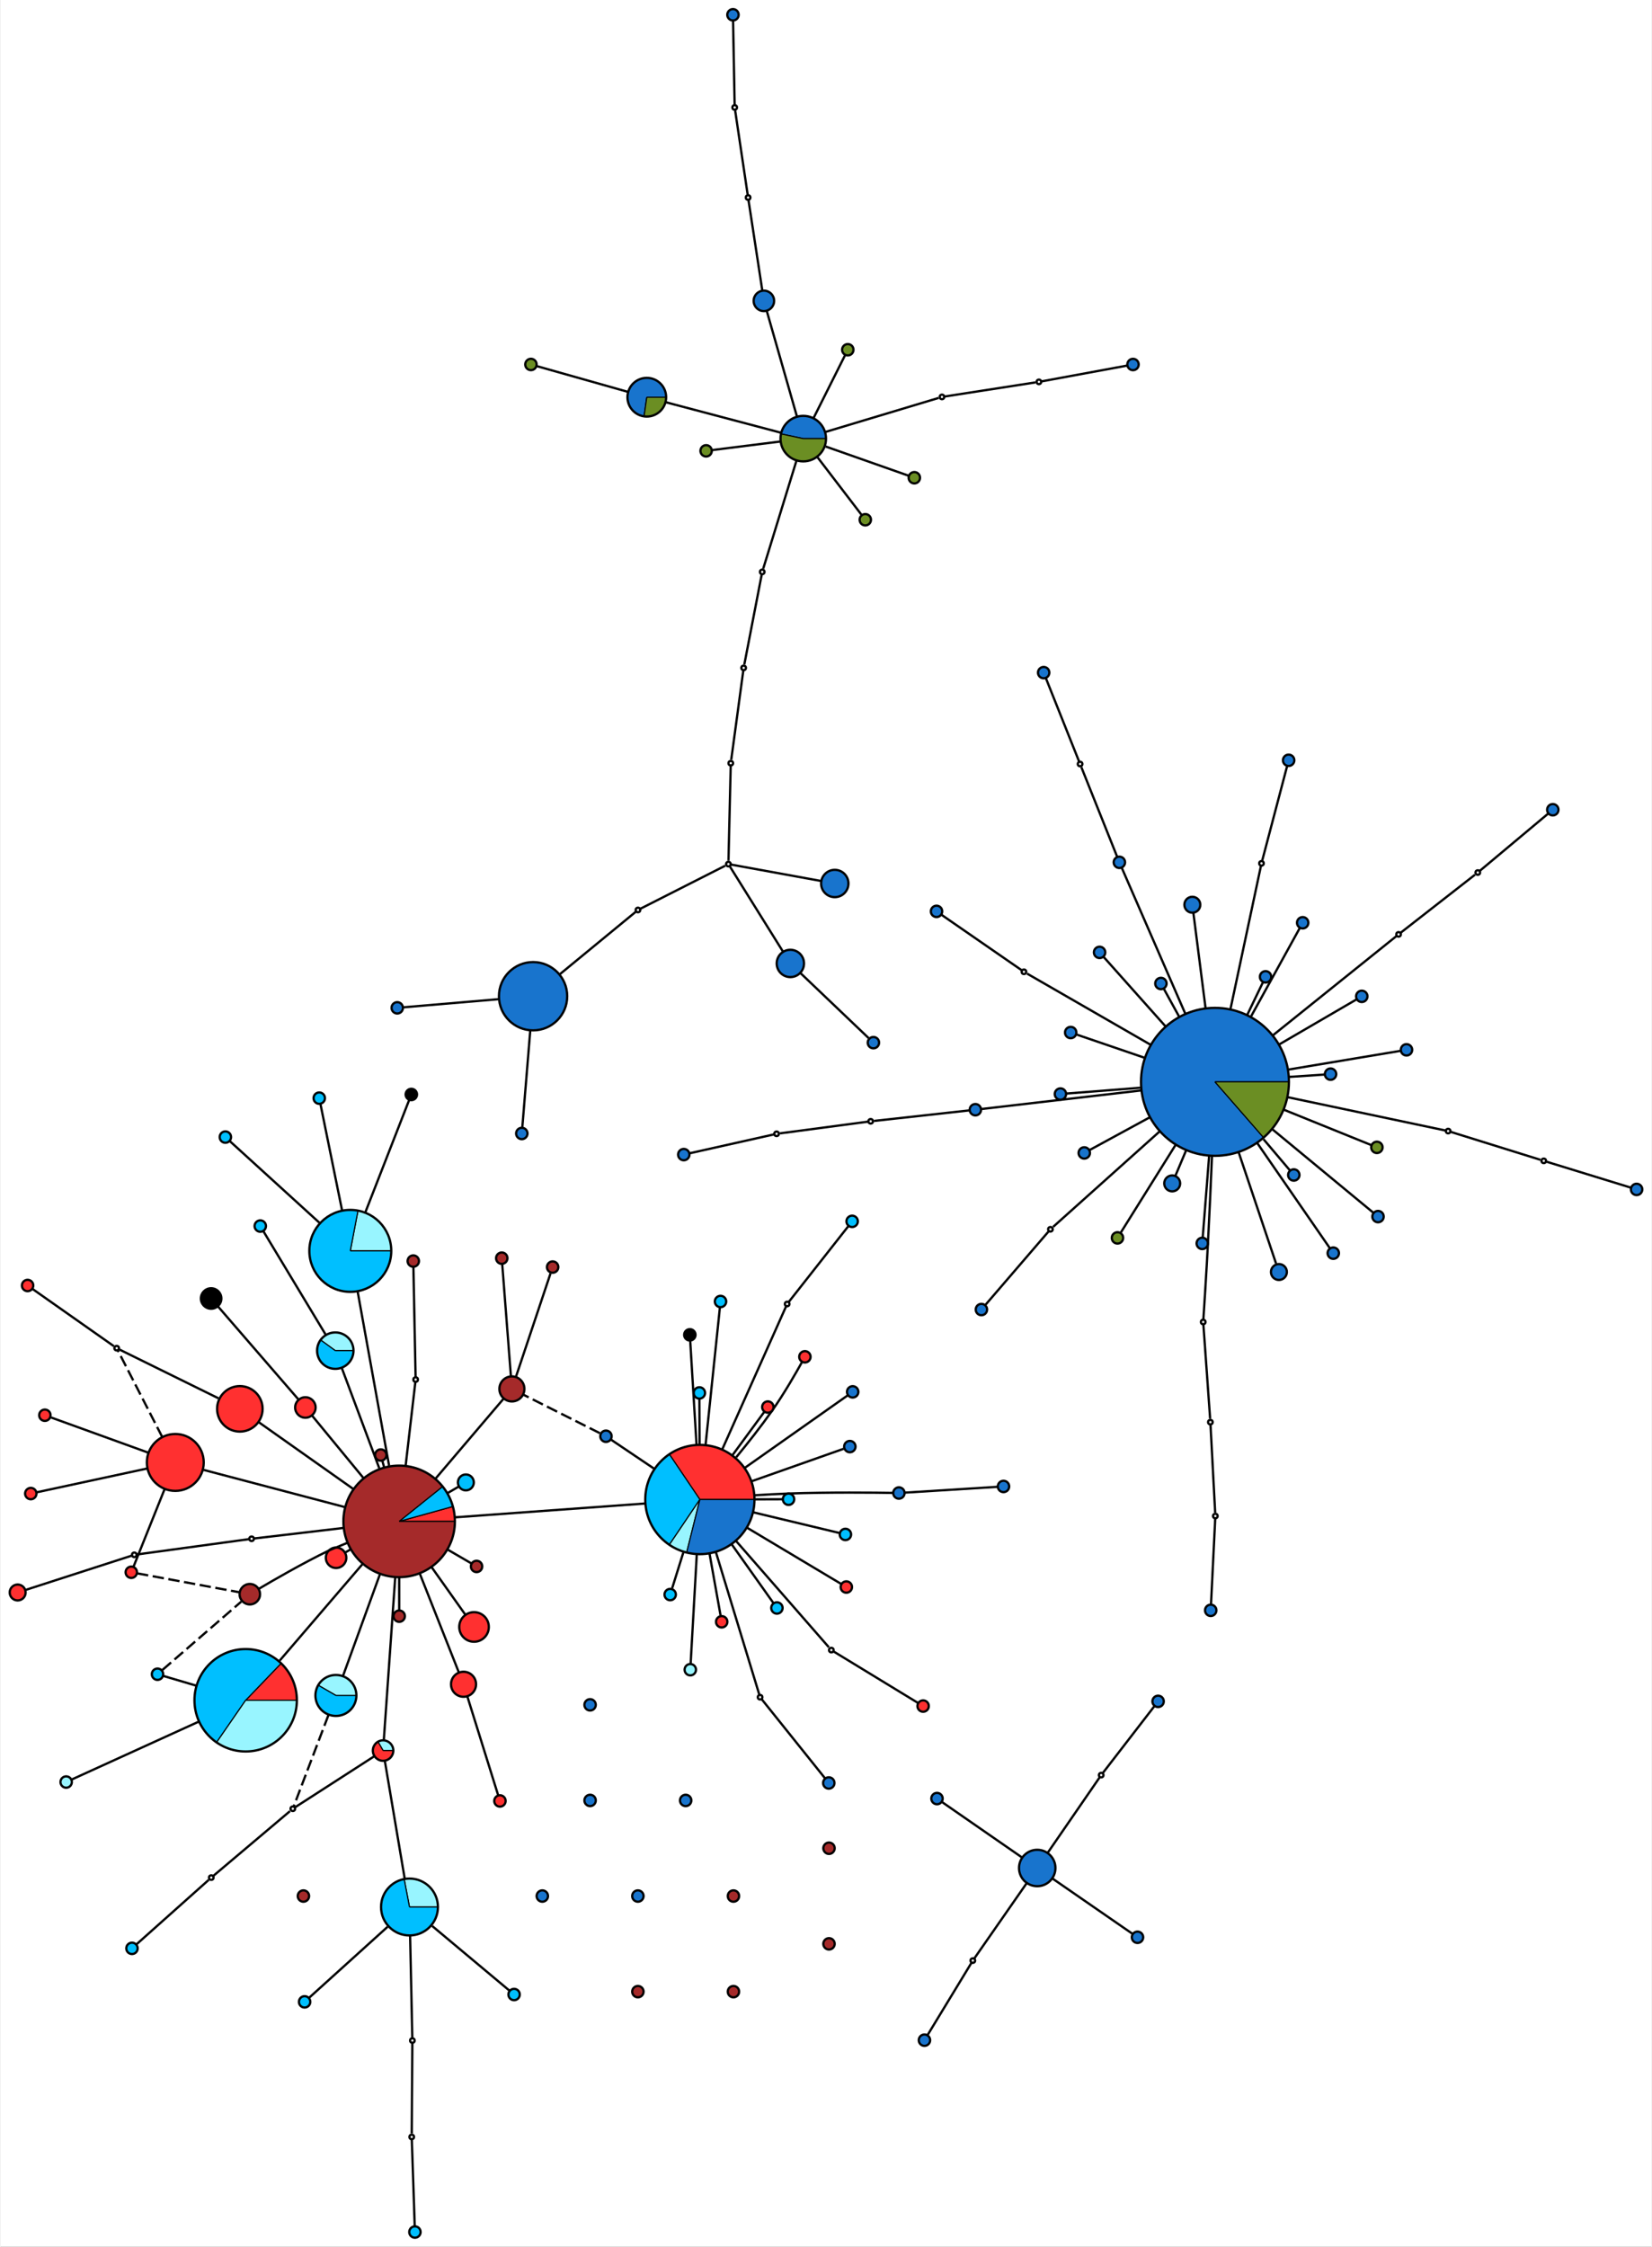 <?xml version="1.0" encoding="UTF-8" standalone="no"?>
<!DOCTYPE svg PUBLIC "-//W3C//DTD SVG 1.1//EN"
 "http://www.w3.org/Graphics/SVG/1.1/DTD/svg11.dtd">
<!-- Generated by graphviz version 2.38.0 (20140413.2041)
 -->
<!-- Title: %3 Pages: 1 -->
<svg width="726pt" height="987pt"
 viewBox="0.00 0.00 725.54 987.09" xmlns="http://www.w3.org/2000/svg" xmlns:xlink="http://www.w3.org/1999/xlink">
<rect x="0.00" y="0.00" width="725.54" height="987.09" fill="#333333" stroke="none"/>
<g id="graph0" class="graph" transform="scale(1 1) rotate(0) translate(235.09 730.976)">
<title>%3</title>
<polygon fill="white" stroke="none" points="-235.09,256.111 -235.09,-730.976 490.446,-730.976 490.446,256.111 -235.09,256.111"/>
<!-- 0 -->
<g id="node1" class="node"><title>0</title>
<path fill="#98f5ff" stroke="black" stroke-width="0.5" d="M-81.393,-181.437C-81.393,-181.437 -63.393,-181.437 -63.393,-181.437 -63.393,-182.475 -63.483,-183.51 -63.661,-184.532 -63.84,-185.554 -64.106,-186.559 -64.457,-187.535 -64.809,-188.511 -65.244,-189.454 -65.758,-190.356 -66.272,-191.257 -66.863,-192.112 -67.524,-192.911 -68.185,-193.71 -68.914,-194.451 -69.703,-195.125 -70.492,-195.798 -71.338,-196.403 -72.231,-196.931 -73.124,-197.459 -74.06,-197.909 -75.031,-198.275 -76.001,-198.642 -77.001,-198.924 -78.02,-199.119 -78.02,-199.119 -81.393,-181.437 -81.393,-181.437"/>
<path fill="deepskyblue" stroke="black" stroke-width="0.5" d="M-81.393,-181.437C-81.393,-181.437 -78.02,-199.119 -78.02,-199.119 -78.924,-199.291 -79.838,-199.394 -80.757,-199.426 -81.676,-199.459 -82.596,-199.421 -83.509,-199.313 -84.422,-199.205 -85.325,-199.027 -86.211,-198.781 -87.097,-198.535 -87.963,-198.221 -88.801,-197.843 -89.638,-197.464 -90.446,-197.022 -91.216,-196.521 -91.987,-196.019 -92.718,-195.459 -93.403,-194.845 -94.087,-194.232 -94.724,-193.567 -95.308,-192.856 -95.891,-192.146 -96.419,-191.391 -96.887,-190.6 -97.355,-189.809 -97.761,-188.983 -98.103,-188.129 -98.445,-187.276 -98.721,-186.397 -98.928,-185.502 -99.136,-184.606 -99.275,-183.696 -99.343,-182.779 -99.412,-181.862 -99.41,-180.942 -99.338,-180.025 -99.266,-179.109 -99.123,-178.199 -98.912,-177.304 -98.701,-176.409 -98.422,-175.532 -98.077,-174.68 -97.732,-173.828 -97.322,-173.003 -96.85,-172.214 -96.379,-171.424 -95.849,-170.672 -95.263,-169.964 -94.677,-169.255 -94.037,-168.593 -93.35,-167.982 -92.663,-167.371 -91.93,-166.814 -91.157,-166.316 -90.385,-165.817 -89.576,-165.378 -88.736,-165.003 -87.897,-164.628 -87.03,-164.318 -86.143,-164.075 -85.256,-163.833 -84.352,-163.658 -83.439,-163.554 -82.525,-163.449 -81.605,-163.415 -80.687,-163.451 -79.768,-163.487 -78.853,-163.594 -77.951,-163.77 -77.049,-163.945 -76.161,-164.19 -75.296,-164.501 -74.431,-164.813 -73.591,-165.19 -72.784,-165.63 -71.976,-166.07 -71.204,-166.571 -70.473,-167.128 -69.742,-167.686 -69.055,-168.299 -68.418,-168.962 -67.781,-169.624 -67.195,-170.335 -66.667,-171.087 -66.138,-171.839 -65.668,-172.631 -65.26,-173.455 -64.852,-174.279 -64.508,-175.133 -64.231,-176.01 -63.954,-176.886 -63.744,-177.783 -63.604,-178.691 -63.464,-179.6 -63.393,-180.518 -63.393,-181.437 -63.393,-181.437 -81.393,-181.437 -81.393,-181.437"/>
<ellipse fill="none" stroke="black" cx="-81.393" cy="-181.437" rx="18" ry="18"/>
</g>
<!-- 6 -->
<g id="node7" class="node"><title>6</title>
<path fill="#ff3030" stroke="black" stroke-width="0.5" d="M-59.924,-62.593C-59.924,-62.593 -35.424,-62.593 -35.424,-62.593 -35.424,-63.697 -35.499,-64.799 -35.648,-65.893 -35.796,-66.987 -36.019,-68.07 -36.314,-69.134 -36.314,-69.134 -59.924,-62.593 -59.924,-62.593"/>
<path fill="deepskyblue" stroke="black" stroke-width="0.5" d="M-59.924,-62.593C-59.924,-62.593 -36.314,-69.134 -36.314,-69.134 -36.535,-69.931 -36.796,-70.717 -37.096,-71.489 -37.397,-72.26 -37.736,-73.016 -38.114,-73.752 -38.491,-74.49 -38.905,-75.207 -39.354,-75.902 -39.804,-76.597 -40.289,-77.269 -40.806,-77.915 -40.806,-77.915 -59.924,-62.593 -59.924,-62.593"/>
<path fill="brown" stroke="black" stroke-width="0.5" d="M-59.924,-62.593C-59.924,-62.593 -40.806,-77.915 -40.806,-77.915 -41.254,-78.473 -41.726,-79.012 -42.221,-79.529 -42.715,-80.046 -43.232,-80.541 -43.77,-81.013 -44.309,-81.485 -44.867,-81.933 -45.444,-82.356 -46.022,-82.779 -46.617,-83.176 -47.229,-83.547 -47.841,-83.918 -48.469,-84.262 -49.111,-84.578 -49.754,-84.894 -50.409,-85.181 -51.077,-85.44 -51.744,-85.698 -52.422,-85.927 -53.11,-86.126 -53.797,-86.325 -54.493,-86.494 -55.195,-86.632 -55.898,-86.77 -56.605,-86.878 -57.317,-86.954 -58.029,-87.03 -58.743,-87.075 -59.459,-87.088 -60.174,-87.102 -60.89,-87.084 -61.604,-87.035 -62.318,-86.986 -63.03,-86.906 -63.737,-86.794 -64.444,-86.683 -65.145,-86.541 -65.84,-86.368 -66.534,-86.195 -67.221,-85.992 -67.897,-85.759 -68.574,-85.526 -69.24,-85.264 -69.894,-84.973 -70.548,-84.681 -71.189,-84.362 -71.814,-84.014 -72.44,-83.667 -73.05,-83.293 -73.643,-82.892 -74.236,-82.491 -74.811,-82.064 -75.367,-81.613 -75.922,-81.162 -76.458,-80.687 -76.972,-80.189 -77.486,-79.691 -77.978,-79.171 -78.446,-78.63 -78.915,-78.089 -79.359,-77.528 -79.779,-76.948 -80.198,-76.368 -80.592,-75.77 -80.959,-75.155 -81.326,-74.541 -81.665,-73.91 -81.977,-73.266 -82.289,-72.622 -82.572,-71.965 -82.827,-71.296 -83.081,-70.627 -83.306,-69.947 -83.5,-69.258 -83.695,-68.57 -83.859,-67.873 -83.993,-67.169 -84.127,-66.466 -84.23,-65.758 -84.301,-65.046 -84.373,-64.334 -84.413,-63.619 -84.422,-62.903 -84.431,-62.188 -84.409,-61.472 -84.356,-60.758 -84.302,-60.045 -84.217,-59.334 -84.101,-58.627 -83.986,-57.921 -83.839,-57.22 -83.662,-56.527 -83.484,-55.834 -83.277,-55.148 -83.04,-54.473 -82.802,-53.798 -82.536,-53.133 -82.24,-52.482 -81.945,-51.83 -81.621,-51.191 -81.27,-50.568 -80.919,-49.944 -80.54,-49.336 -80.136,-48.746 -79.731,-48.155 -79.301,-47.583 -78.847,-47.03 -78.392,-46.478 -77.913,-45.945 -77.412,-45.434 -76.911,-44.923 -76.388,-44.435 -75.844,-43.97 -75.3,-43.505 -74.736,-43.064 -74.153,-42.648 -73.57,-42.233 -72.97,-41.843 -72.353,-41.48 -71.736,-41.116 -71.104,-40.781 -70.458,-40.473 -69.812,-40.165 -69.152,-39.886 -68.482,-39.636 -67.811,-39.386 -67.13,-39.166 -66.44,-38.975 -65.75,-38.785 -65.052,-38.625 -64.348,-38.496 -63.645,-38.366 -62.935,-38.268 -62.223,-38.201 -61.51,-38.134 -60.795,-38.098 -60.08,-38.093 -59.364,-38.089 -58.648,-38.116 -57.935,-38.174 -57.222,-38.232 -56.511,-38.321 -55.806,-38.441 -55.1,-38.562 -54.401,-38.713 -53.708,-38.895 -53.016,-39.076 -52.332,-39.288 -51.658,-39.529 -50.985,-39.771 -50.322,-40.042 -49.672,-40.341 -49.022,-40.641 -48.385,-40.968 -47.764,-41.324 -47.143,-41.679 -46.537,-42.061 -45.95,-42.469 -45.362,-42.878 -44.792,-43.311 -44.242,-43.77 -43.692,-44.228 -43.163,-44.71 -42.655,-45.214 -42.148,-45.718 -41.662,-46.245 -41.201,-46.792 -40.739,-47.339 -40.302,-47.906 -39.89,-48.491 -39.478,-49.076 -39.092,-49.679 -38.733,-50.298 -38.373,-50.917 -38.042,-51.552 -37.738,-52.2 -37.434,-52.848 -37.159,-53.509 -36.914,-54.181 -36.668,-54.853 -36.452,-55.536 -36.266,-56.227 -36.08,-56.918 -35.924,-57.617 -35.8,-58.322 -35.675,-59.026 -35.581,-59.736 -35.518,-60.449 -35.456,-61.162 -35.424,-61.877 -35.424,-62.593 -35.424,-62.593 -59.924,-62.593 -59.924,-62.593"/>
<ellipse fill="none" stroke="black" cx="-59.924" cy="-62.593" rx="24.5" ry="24.5"/>
</g>
<!-- 0&#45;&gt;6 -->
<g id="edge1" class="edge"><title>0&#45;&gt;6</title>
<path fill="none" stroke="black" d="M-78.179,-163.645C-74.506,-143.313 -68.472,-109.912 -64.355,-87.12"/>
</g>
<!-- 22 -->
<g id="node23" class="node"><title>22</title>
<ellipse fill="deepskyblue" stroke="black" cx="-95.037" cy="-248.535" rx="2.5" ry="2.5"/>
</g>
<!-- 0&#45;&gt;22 -->
<g id="edge2" class="edge"><title>0&#45;&gt;22</title>
<path fill="none" stroke="black" d="M-85.05,-199.418C-88.333,-215.567 -92.874,-237.899 -94.462,-245.705"/>
</g>
<!-- 24 -->
<g id="node25" class="node"><title>24</title>
<ellipse fill="deepskyblue" stroke="black" cx="-136.3" cy="-231.425" rx="2.5" ry="2.5"/>
</g>
<!-- 0&#45;&gt;24 -->
<g id="edge3" class="edge"><title>0&#45;&gt;24</title>
<path fill="none" stroke="black" d="M-94.966,-193.794C-108.43,-206.052 -127.941,-223.815 -134.25,-229.558"/>
</g>
<!-- 120 -->
<g id="node121" class="node"><title>120</title>
<ellipse fill="black" stroke="black" cx="-54.575" cy="-250.148" rx="2.5" ry="2.5"/>
</g>
<!-- 0&#45;&gt;120 -->
<g id="edge4" class="edge"><title>0&#45;&gt;120</title>
<path fill="none" stroke="black" d="M-74.764,-198.422C-68.187,-215.272 -58.658,-239.687 -55.576,-247.582"/>
</g>
<!-- 1 -->
<g id="node2" class="node"><title>1</title>
<ellipse fill="deepskyblue" stroke="black" cx="111.216" cy="-72.328" rx="2.5" ry="2.5"/>
</g>
<!-- 3 -->
<g id="node4" class="node"><title>3</title>
<path fill="#ff3030" stroke="black" stroke-width="0.5" d="M72.245,-72.201C72.245,-72.201 96.245,-72.201 96.245,-72.201 96.245,-73.284 96.171,-74.365 96.025,-75.438 95.879,-76.51 95.661,-77.572 95.372,-78.615 95.082,-79.658 94.723,-80.68 94.296,-81.675 93.868,-82.67 93.374,-83.634 92.817,-84.562 92.259,-85.49 91.639,-86.379 90.962,-87.224 90.284,-88.068 89.55,-88.865 88.765,-89.61 87.98,-90.355 87.145,-91.047 86.267,-91.679 85.388,-92.311 84.468,-92.884 83.512,-93.392 82.556,-93.9 81.567,-94.343 80.551,-94.718 79.536,-95.093 78.496,-95.398 77.439,-95.632 76.382,-95.867 75.311,-96.029 74.232,-96.119 73.153,-96.209 72.07,-96.225 70.989,-96.168 69.907,-96.112 68.832,-95.982 67.768,-95.78 66.704,-95.578 65.656,-95.305 64.629,-94.961 63.603,-94.618 62.6,-94.205 61.63,-93.726 60.659,-93.248 59.721,-92.704 58.824,-92.098 58.824,-92.098 72.245,-72.201 72.245,-72.201"/>
<path fill="deepskyblue" stroke="black" stroke-width="0.5" d="M72.245,-72.201C72.245,-72.201 58.824,-92.098 58.824,-92.098 58.013,-91.552 57.237,-90.956 56.499,-90.314 55.761,-89.673 55.063,-88.987 54.409,-88.26 53.755,-87.534 53.146,-86.768 52.585,-85.967 52.024,-85.166 51.513,-84.332 51.054,-83.469 50.595,-82.605 50.189,-81.715 49.839,-80.802 49.488,-79.889 49.194,-78.956 48.958,-78.007 48.721,-77.059 48.543,-76.097 48.423,-75.126 48.304,-74.156 48.245,-73.179 48.245,-72.201 48.245,-71.224 48.304,-70.247 48.423,-69.276 48.543,-68.306 48.721,-67.344 48.958,-66.395 49.194,-65.447 49.488,-64.513 49.839,-63.6 50.189,-62.688 50.595,-61.797 51.054,-60.934 51.513,-60.071 52.024,-59.236 52.585,-58.435 53.146,-57.635 53.755,-56.869 54.409,-56.142 55.063,-55.416 55.761,-54.73 56.499,-54.088 57.237,-53.447 58.013,-52.851 58.824,-52.304 58.824,-52.304 72.245,-72.201 72.245,-72.201"/>
<path fill="#98f5ff" stroke="black" stroke-width="0.5" d="M72.245,-72.201C72.245,-72.201 58.824,-52.304 58.824,-52.304 59.403,-51.914 59.998,-51.549 60.609,-51.21 61.22,-50.872 61.845,-50.56 62.483,-50.276 63.121,-49.992 63.771,-49.736 64.431,-49.509 65.091,-49.282 65.761,-49.083 66.439,-48.914 66.439,-48.914 72.245,-72.201 72.245,-72.201"/>
<path fill="#1874cd" stroke="black" stroke-width="0.5" d="M72.245,-72.201C72.245,-72.201 66.439,-48.914 66.439,-48.914 67.319,-48.695 68.212,-48.525 69.112,-48.407 70.012,-48.288 70.918,-48.221 71.826,-48.205 72.733,-48.189 73.641,-48.225 74.545,-48.312 75.448,-48.399 76.347,-48.537 77.234,-48.726 78.122,-48.914 78.999,-49.154 79.86,-49.441 80.721,-49.73 81.565,-50.066 82.387,-50.45 83.21,-50.834 84.01,-51.264 84.785,-51.738 85.559,-52.212 86.305,-52.73 87.02,-53.289 87.736,-53.848 88.419,-54.447 89.066,-55.083 89.714,-55.72 90.325,-56.392 90.896,-57.098 91.467,-57.803 91.998,-58.541 92.486,-59.306 92.974,-60.072 93.418,-60.864 93.816,-61.68 94.214,-62.496 94.565,-63.334 94.868,-64.19 95.171,-65.046 95.425,-65.918 95.629,-66.802 95.834,-67.687 95.987,-68.582 96.09,-69.484 96.193,-70.386 96.245,-71.293 96.245,-72.201 96.245,-72.201 72.245,-72.201 72.245,-72.201"/>
<ellipse fill="none" stroke="black" cx="72.245" cy="-72.201" rx="24" ry="24"/>
</g>
<!-- 1&#45;&gt;3 -->
<g id="edge5" class="edge"><title>1&#45;&gt;3</title>
<path fill="none" stroke="black" d="M108.659,-72.32C105.95,-72.311 101.378,-72.296 96.371,-72.28"/>
</g>
<!-- 2 -->
<g id="node3" class="node"><title>2</title>
<ellipse fill="#ff3030" stroke="black" cx="-129.938" cy="-112.036" rx="10" ry="10"/>
</g>
<!-- 2&#45;&gt;6 -->
<g id="edge6" class="edge"><title>2&#45;&gt;6</title>
<path fill="none" stroke="black" d="M-121.631,-106.17C-111.489,-99.008 -93.985,-86.647 -80.204,-76.915"/>
</g>
<!-- 122 -->
<g id="node123" class="node"><title>122</title>
<ellipse fill="white" stroke="black" cx="-184.067" cy="-138.693" rx="1" ry="1"/>
</g>
<!-- 2&#45;&gt;122 -->
<g id="edge7" class="edge"><title>2&#45;&gt;122</title>
<path fill="none" stroke="black" d="M-139.366,-116.679C-152.936,-123.362 -176.983,-135.204 -182.783,-138.06"/>
</g>
<!-- 3&#45;&gt;6 -->
<g id="edge8" class="edge"><title>3&#45;&gt;6</title>
<path fill="none" stroke="black" d="M48.003,-70.439C24.304,-68.716 -11.59,-66.107 -35.389,-64.377"/>
</g>
<!-- 10 -->
<g id="node11" class="node"><title>10</title>
<ellipse fill="#ff3030" stroke="black" cx="81.838" cy="-18.484" rx="2.5" ry="2.5"/>
</g>
<!-- 3&#45;&gt;10 -->
<g id="edge9" class="edge"><title>3&#45;&gt;10</title>
<path fill="none" stroke="black" d="M76.48,-48.484C78.407,-37.691 80.457,-26.212 81.362,-21.148"/>
</g>
<!-- 16 -->
<g id="node17" class="node"><title>16</title>
<ellipse fill="#ff3030" stroke="black" cx="136.616" cy="-33.755" rx="2.5" ry="2.5"/>
</g>
<!-- 3&#45;&gt;16 -->
<g id="edge10" class="edge"><title>3&#45;&gt;16</title>
<path fill="none" stroke="black" d="M92.967,-59.825C108.256,-50.694 127.516,-39.191 134.201,-35.198"/>
</g>
<!-- 18 -->
<g id="node19" class="node"><title>18</title>
<ellipse fill="deepskyblue" stroke="black" cx="72.028" cy="-119.029" rx="2.5" ry="2.5"/>
</g>
<!-- 3&#45;&gt;18 -->
<g id="edge11" class="edge"><title>3&#45;&gt;18</title>
<path fill="none" stroke="black" d="M72.132,-96.438C72.095,-104.472 72.059,-112.377 72.04,-116.362"/>
</g>
<!-- 21 -->
<g id="node22" class="node"><title>21</title>
<ellipse fill="deepskyblue" stroke="black" cx="59.199" cy="-30.448" rx="2.5" ry="2.5"/>
</g>
<!-- 3&#45;&gt;21 -->
<g id="edge12" class="edge"><title>3&#45;&gt;21</title>
<path fill="none" stroke="black" d="M64.959,-48.883C62.998,-42.607 61.13,-36.629 60.078,-33.261"/>
</g>
<!-- 25 -->
<g id="node26" class="node"><title>25</title>
<ellipse fill="deepskyblue" stroke="black" cx="106.109" cy="-24.555" rx="2.5" ry="2.5"/>
</g>
<!-- 3&#45;&gt;25 -->
<g id="edge13" class="edge"><title>3&#45;&gt;25</title>
<path fill="none" stroke="black" d="M86.214,-52.547C93.356,-42.498 101.224,-31.428 104.52,-26.791"/>
</g>
<!-- 29 -->
<g id="node30" class="node"><title>29</title>
<ellipse fill="deepskyblue" stroke="black" cx="136.214" cy="-56.863" rx="2.5" ry="2.5"/>
</g>
<!-- 3&#45;&gt;29 -->
<g id="edge14" class="edge"><title>3&#45;&gt;29</title>
<path fill="none" stroke="black" d="M95.701,-66.577C110.249,-63.089 127.337,-58.992 133.679,-57.471"/>
</g>
<!-- 30 -->
<g id="node31" class="node"><title>30</title>
<ellipse fill="deepskyblue" stroke="black" cx="81.321" cy="-159.201" rx="2.5" ry="2.5"/>
</g>
<!-- 3&#45;&gt;30 -->
<g id="edge15" class="edge"><title>3&#45;&gt;30</title>
<path fill="none" stroke="black" d="M74.773,-96.436C77.039,-118.156 80.143,-147.907 81.058,-156.674"/>
</g>
<!-- 34 -->
<g id="node35" class="node"><title>34</title>
<ellipse fill="#ff3030" stroke="black" cx="118.404" cy="-134.899" rx="2.5" ry="2.5"/>
</g>
<!-- 3&#45;&gt;34 -->
<g id="edge16" class="edge"><title>3&#45;&gt;34</title>
<path fill="none" stroke="black" d="M88.228,-90.776C93.414,-97.075 99.07,-104.246 103.89,-111.068 109.258,-118.663 114.738,-128.271 117.142,-132.599"/>
</g>
<!-- 36 -->
<g id="node37" class="node"><title>36</title>
<ellipse fill="#ff3030" stroke="black" cx="102.116" cy="-112.829" rx="2.5" ry="2.5"/>
</g>
<!-- 3&#45;&gt;36 -->
<g id="edge19" class="edge"><title>3&#45;&gt;36</title>
<path fill="none" stroke="black" d="M86.481,-91.563C92.131,-99.248 97.915,-107.115 100.589,-110.751"/>
</g>
<!-- 45 -->
<g id="node46" class="node"><title>45</title>
<ellipse fill="#1874cd" stroke="black" cx="30.972" cy="-99.999" rx="2.5" ry="2.5"/>
</g>
<!-- 3&#45;&gt;45 -->
<g id="edge22" class="edge"><title>3&#45;&gt;45</title>
<path fill="none" stroke="black" d="M52.092,-85.774C44.562,-90.846 36.946,-95.975 33.257,-98.459"/>
</g>
<!-- 74 -->
<g id="node75" class="node"><title>74</title>
<ellipse fill="#1874cd" stroke="black" cx="139.401" cy="-119.498" rx="2.5" ry="2.5"/>
</g>
<!-- 3&#45;&gt;74 -->
<g id="edge23" class="edge"><title>3&#45;&gt;74</title>
<path fill="none" stroke="black" d="M92.031,-86.136C108.435,-97.69 130.156,-112.987 137.138,-117.904"/>
</g>
<!-- 75 -->
<g id="node76" class="node"><title>75</title>
<ellipse fill="#1874cd" stroke="black" cx="138.157" cy="-95.455" rx="2.5" ry="2.5"/>
</g>
<!-- 3&#45;&gt;75 -->
<g id="edge24" class="edge"><title>3&#45;&gt;75</title>
<path fill="none" stroke="black" d="M94.928,-80.204C110.121,-85.564 128.551,-92.066 135.412,-94.486"/>
</g>
<!-- 94 -->
<g id="node95" class="node"><title>94</title>
<ellipse fill="#1874cd" stroke="black" cx="159.721" cy="-75.061" rx="2.5" ry="2.5"/>
</g>
<!-- 3&#45;&gt;94 -->
<g id="edge27" class="edge"><title>3&#45;&gt;94</title>
<path fill="none" stroke="black" d="M96.542,-74.075C101.393,-74.383 106.453,-74.657 111.194,-74.828 128.707,-75.46 149.797,-75.219 157.09,-75.106"/>
</g>
<!-- 118 -->
<g id="node119" class="node"><title>118</title>
<ellipse fill="#98f5ff" stroke="black" cx="68.037" cy="2.567" rx="2.5" ry="2.5"/>
</g>
<!-- 3&#45;&gt;118 -->
<g id="edge28" class="edge"><title>3&#45;&gt;118</title>
<path fill="none" stroke="black" d="M70.89,-48.133C69.891,-30.374 68.632,-8.003 68.195,-0.239"/>
</g>
<!-- 121 -->
<g id="node122" class="node"><title>121</title>
<ellipse fill="black" stroke="black" cx="67.837" cy="-144.548" rx="2.5" ry="2.5"/>
</g>
<!-- 3&#45;&gt;121 -->
<g id="edge29" class="edge"><title>3&#45;&gt;121</title>
<path fill="none" stroke="black" d="M70.777,-96.292C69.735,-113.391 68.446,-134.561 67.999,-141.898"/>
</g>
<!-- anon_3_35_0 -->
<g id="node126" class="node"><title>anon_3_35_0</title>
<ellipse fill="white" stroke="black" cx="130.026" cy="-6.048" rx="1" ry="1"/>
</g>
<!-- 3&#45;&gt;anon_3_35_0 -->
<g id="edge17" class="edge"><title>3&#45;&gt;anon_3_35_0</title>
<path fill="none" stroke="black" d="M88.034,-54.125C103.003,-36.986 123.926,-13.031 128.923,-7.311"/>
</g>
<!-- anon_3_40_0 -->
<g id="node127" class="node"><title>anon_3_40_0</title>
<ellipse fill="white" stroke="black" cx="110.609" cy="-158.108" rx="1" ry="1"/>
</g>
<!-- 3&#45;&gt;anon_3_40_0 -->
<g id="edge20" class="edge"><title>3&#45;&gt;anon_3_40_0</title>
<path fill="none" stroke="black" d="M82.124,-94.324C92.426,-117.392 107.45,-151.034 110.176,-157.139"/>
</g>
<!-- anon_3_89_0 -->
<g id="node128" class="node"><title>anon_3_89_0</title>
<ellipse fill="white" stroke="black" cx="98.711" cy="14.649" rx="1" ry="1"/>
</g>
<!-- 3&#45;&gt;anon_3_89_0 -->
<g id="edge25" class="edge"><title>3&#45;&gt;anon_3_89_0</title>
<path fill="none" stroke="black" d="M79.337,-48.927C86.442,-25.613 96.581,7.658 98.419,13.692"/>
</g>
<!-- 4 -->
<g id="node5" class="node"><title>4</title>
<path fill="#ff3030" stroke="black" stroke-width="0.5" d="M-127.383,15.991C-127.383,15.991 -104.883,15.991 -104.883,15.991 -104.883,15.236 -104.922,14.481 -104.997,13.73 -105.073,12.978 -105.187,12.231 -105.338,11.491 -105.489,10.751 -105.678,10.019 -105.902,9.298 -106.127,8.576 -106.388,7.867 -106.684,7.172 -106.98,6.477 -107.311,5.798 -107.675,5.136 -108.04,4.474 -108.437,3.832 -108.866,3.21 -109.295,2.588 -109.756,1.989 -110.245,1.413 -110.734,0.838 -111.252,0.288 -111.797,-0.236 -111.797,-0.236 -127.383,15.991 -127.383,15.991"/>
<path fill="deepskyblue" stroke="black" stroke-width="0.5" d="M-127.383,15.991C-127.383,15.991 -111.797,-0.236 -111.797,-0.236 -112.356,-0.772 -112.941,-1.279 -113.552,-1.755 -114.163,-2.231 -114.797,-2.675 -115.454,-3.086 -116.11,-3.496 -116.788,-3.873 -117.483,-4.213 -118.178,-4.554 -118.89,-4.859 -119.617,-5.126 -120.344,-5.393 -121.084,-5.623 -121.834,-5.814 -122.584,-6.005 -123.344,-6.157 -124.11,-6.269 -124.876,-6.382 -125.647,-6.455 -126.421,-6.488 -127.194,-6.521 -127.969,-6.514 -128.742,-6.468 -129.515,-6.421 -130.285,-6.334 -131.049,-6.208 -131.813,-6.082 -132.569,-5.917 -133.316,-5.712 -134.063,-5.508 -134.799,-5.266 -135.521,-4.986 -136.243,-4.706 -136.949,-4.389 -137.639,-4.036 -138.328,-3.683 -138.998,-3.295 -139.647,-2.873 -140.296,-2.451 -140.923,-1.995 -141.526,-1.509 -142.128,-1.022 -142.704,-0.505 -143.253,0.041 -143.802,0.588 -144.322,1.162 -144.812,1.761 -145.302,2.361 -145.76,2.986 -146.185,3.633 -146.611,4.28 -147.002,4.948 -147.359,5.635 -147.715,6.323 -148.036,7.028 -148.319,7.749 -148.603,8.469 -148.849,9.204 -149.057,9.949 -149.265,10.695 -149.434,11.451 -149.564,12.214 -149.694,12.978 -149.785,13.747 -149.835,14.52 -149.886,15.292 -149.897,16.067 -149.867,16.841 -149.838,17.614 -149.769,18.386 -149.66,19.153 -149.551,19.919 -149.403,20.68 -149.216,21.431 -149.029,22.182 -148.803,22.923 -148.539,23.651 -148.276,24.379 -147.975,25.093 -147.638,25.79 -147.3,26.487 -146.928,27.166 -146.52,27.825 -146.113,28.483 -145.672,29.12 -145.199,29.733 -144.727,30.346 -144.222,30.935 -143.689,31.496 -143.155,32.057 -142.593,32.59 -142.005,33.093 -141.416,33.596 -140.802,34.069 -140.165,34.508 -140.165,34.508 -127.383,15.991 -127.383,15.991"/>
<path fill="#98f5ff" stroke="black" stroke-width="0.5" d="M-127.383,15.991C-127.383,15.991 -140.165,34.508 -140.165,34.508 -139.326,35.088 -138.448,35.609 -137.538,36.07 -136.628,36.53 -135.687,36.928 -134.723,37.261 -133.759,37.593 -132.773,37.86 -131.773,38.059 -130.773,38.258 -129.76,38.389 -128.742,38.45 -127.724,38.512 -126.703,38.504 -125.686,38.427 -124.669,38.35 -123.658,38.204 -122.661,37.99 -121.664,37.776 -120.682,37.495 -119.724,37.147 -118.765,36.8 -117.83,36.388 -116.927,35.914 -116.024,35.44 -115.154,34.905 -114.324,34.313 -113.493,33.721 -112.704,33.074 -111.961,32.374 -111.219,31.675 -110.524,30.927 -109.883,30.133 -109.242,29.34 -108.656,28.504 -108.128,27.631 -107.601,26.759 -107.133,25.851 -106.729,24.915 -106.324,23.978 -105.984,23.016 -105.71,22.033 -105.436,21.051 -105.229,20.051 -105.091,19.04 -104.953,18.03 -104.883,17.011 -104.883,15.991 -104.883,15.991 -127.383,15.991 -127.383,15.991"/>
<ellipse fill="none" stroke="black" cx="-127.383" cy="15.991" rx="22.5" ry="22.5"/>
</g>
<!-- 4&#45;&gt;6 -->
<g id="edge30" class="edge"><title>4&#45;&gt;6</title>
<path fill="none" stroke="black" d="M-112.412,-1.449C-101.621,-14.02 -87.074,-30.965 -76.032,-43.829"/>
</g>
<!-- 11 -->
<g id="node12" class="node"><title>11</title>
<ellipse fill="deepskyblue" stroke="black" cx="-166.129" cy="4.548" rx="2.5" ry="2.5"/>
</g>
<!-- 4&#45;&gt;11 -->
<g id="edge31" class="edge"><title>4&#45;&gt;11</title>
<path fill="none" stroke="black" d="M-149.022,9.601C-154.846,7.88 -160.393,6.242 -163.519,5.319"/>
</g>
<!-- 117 -->
<g id="node118" class="node"><title>117</title>
<ellipse fill="#98f5ff" stroke="black" cx="-206.273" cy="51.916" rx="2.5" ry="2.5"/>
</g>
<!-- 4&#45;&gt;117 -->
<g id="edge32" class="edge"><title>4&#45;&gt;117</title>
<path fill="none" stroke="black" d="M-148.111,25.43C-167.832,34.411 -195.681,47.092 -203.902,50.836"/>
</g>
<!-- 5 -->
<g id="node6" class="node"><title>5</title>
<ellipse fill="#ff3030" stroke="black" cx="-158.313" cy="-88.492" rx="12.5" ry="12.5"/>
</g>
<!-- 5&#45;&gt;6 -->
<g id="edge33" class="edge"><title>5&#45;&gt;6</title>
<path fill="none" stroke="black" d="M-145.852,-85.212C-130.339,-81.128 -103.504,-74.065 -83.942,-68.915"/>
</g>
<!-- 32 -->
<g id="node33" class="node"><title>32</title>
<ellipse fill="#ff3030" stroke="black" cx="-177.652" cy="-40.243" rx="2.5" ry="2.5"/>
</g>
<!-- 5&#45;&gt;32 -->
<g id="edge34" class="edge"><title>5&#45;&gt;32</title>
<path fill="none" stroke="black" d="M-162.994,-76.812C-167.555,-65.433 -174.155,-48.968 -176.648,-42.748"/>
</g>
<!-- 38 -->
<g id="node39" class="node"><title>38</title>
<ellipse fill="#ff3030" stroke="black" cx="-215.64" cy="-109.23" rx="2.5" ry="2.5"/>
</g>
<!-- 5&#45;&gt;38 -->
<g id="edge35" class="edge"><title>5&#45;&gt;38</title>
<path fill="none" stroke="black" d="M-170.191,-92.789C-183.834,-97.724 -205.311,-105.494 -212.885,-108.233"/>
</g>
<!-- 39 -->
<g id="node40" class="node"><title>39</title>
<ellipse fill="#ff3030" stroke="black" cx="-221.819" cy="-74.814" rx="2.5" ry="2.5"/>
</g>
<!-- 5&#45;&gt;39 -->
<g id="edge36" class="edge"><title>5&#45;&gt;39</title>
<path fill="none" stroke="black" d="M-170.557,-85.855C-185.84,-82.563 -210.965,-77.151 -219.151,-75.388"/>
</g>
<!-- 5&#45;&gt;122 -->
<g id="edge143" class="edge"><title>5&#45;&gt;122</title>
<path fill="none" stroke="black" stroke-dasharray="5,2" d="M-164.028,-99.633C-170.668,-112.574 -181.031,-132.773 -183.518,-137.621"/>
</g>
<!-- 7 -->
<g id="node8" class="node"><title>7</title>
<ellipse fill="#ff3030" stroke="black" cx="-27.01" cy="-16.213" rx="6.5" ry="6.5"/>
</g>
<!-- 6&#45;&gt;7 -->
<g id="edge37" class="edge"><title>6&#45;&gt;7</title>
<path fill="none" stroke="black" d="M-45.583,-42.385C-40.178,-34.769 -34.463,-26.716 -30.824,-21.587"/>
</g>
<!-- 8 -->
<g id="node9" class="node"><title>8</title>
<ellipse fill="#ff3030" stroke="black" cx="-101.136" cy="-112.636" rx="4.5" ry="4.5"/>
</g>
<!-- 6&#45;&gt;8 -->
<g id="edge38" class="edge"><title>6&#45;&gt;8</title>
<path fill="none" stroke="black" d="M-75.505,-81.512C-83.893,-91.698 -93.464,-103.32 -98.184,-109.052"/>
</g>
<!-- 13 -->
<g id="node14" class="node"><title>13</title>
<ellipse fill="#ff3030" stroke="black" cx="-31.625" cy="8.96" rx="5.5" ry="5.5"/>
</g>
<!-- 6&#45;&gt;13 -->
<g id="edge39" class="edge"><title>6&#45;&gt;13</title>
<path fill="none" stroke="black" d="M-50.815,-39.559C-44.739,-24.198 -37.238,-5.232 -33.682,3.76"/>
</g>
<!-- 14 -->
<g id="node15" class="node"><title>14</title>
<path fill="#98f5ff" stroke="black" stroke-width="0.5" d="M-66.986,38.091C-66.986,38.091 -62.486,38.091 -62.486,38.091 -62.486,37.895 -62.498,37.699 -62.524,37.504 -62.55,37.309 -62.588,37.116 -62.639,36.926 -62.69,36.737 -62.753,36.551 -62.828,36.369 -62.903,36.188 -62.99,36.011 -63.088,35.841 -63.187,35.671 -63.296,35.508 -63.415,35.352 -63.535,35.196 -63.665,35.048 -63.803,34.909 -63.942,34.77 -64.09,34.641 -64.246,34.521 -64.402,34.401 -64.565,34.292 -64.736,34.194 -64.906,34.096 -65.082,34.009 -65.263,33.934 -65.445,33.859 -65.631,33.795 -65.821,33.745 -66.01,33.694 -66.203,33.655 -66.398,33.63 -66.593,33.604 -66.789,33.591 -66.986,33.591 -67.182,33.591 -67.378,33.604 -67.573,33.63 -67.768,33.655 -67.96,33.694 -68.15,33.745 -68.34,33.795 -68.526,33.859 -68.708,33.934 -68.889,34.009 -69.065,34.096 -69.236,34.194 -69.236,34.194 -66.986,38.091 -66.986,38.091"/>
<path fill="#ff3030" stroke="black" stroke-width="0.5" d="M-66.986,38.091C-66.986,38.091 -69.236,34.194 -69.236,34.194 -69.406,34.292 -69.569,34.401 -69.725,34.521 -69.881,34.641 -70.029,34.77 -70.168,34.909 -70.306,35.048 -70.436,35.196 -70.556,35.352 -70.675,35.508 -70.784,35.671 -70.883,35.841 -70.981,36.011 -71.068,36.188 -71.143,36.369 -71.218,36.551 -71.281,36.737 -71.332,36.926 -71.383,37.116 -71.421,37.309 -71.447,37.504 -71.473,37.699 -71.486,37.895 -71.486,38.091 -71.486,38.288 -71.473,38.484 -71.447,38.679 -71.421,38.873 -71.383,39.066 -71.332,39.256 -71.281,39.446 -71.218,39.632 -71.143,39.813 -71.068,39.995 -70.981,40.171 -70.883,40.341 -70.784,40.511 -70.675,40.675 -70.556,40.831 -70.436,40.986 -70.306,41.134 -70.168,41.273 -70.029,41.412 -69.881,41.542 -69.725,41.661 -69.569,41.781 -69.406,41.89 -69.236,41.988 -69.065,42.087 -68.889,42.173 -68.708,42.249 -68.526,42.324 -68.34,42.387 -68.15,42.438 -67.96,42.489 -67.768,42.527 -67.573,42.553 -67.378,42.578 -67.182,42.591 -66.986,42.591 -66.789,42.591 -66.593,42.578 -66.398,42.553 -66.203,42.527 -66.01,42.489 -65.821,42.438 -65.631,42.387 -65.445,42.324 -65.263,42.249 -65.082,42.173 -64.906,42.087 -64.736,41.988 -64.565,41.89 -64.402,41.781 -64.246,41.661 -64.09,41.542 -63.942,41.412 -63.803,41.273 -63.665,41.134 -63.535,40.986 -63.415,40.831 -63.296,40.675 -63.187,40.511 -63.088,40.341 -62.99,40.171 -62.903,39.995 -62.828,39.813 -62.753,39.632 -62.69,39.446 -62.639,39.256 -62.588,39.066 -62.55,38.873 -62.524,38.679 -62.498,38.484 -62.486,38.288 -62.486,38.091 -62.486,38.091 -66.986,38.091 -66.986,38.091"/>
<ellipse fill="none" stroke="black" cx="-66.986" cy="38.091" rx="4.5" ry="4.5"/>
</g>
<!-- 6&#45;&gt;14 -->
<g id="edge40" class="edge"><title>6&#45;&gt;14</title>
<path fill="none" stroke="black" d="M-61.652,-37.963C-63.334,-13.977 -65.763,20.653 -66.647,33.266"/>
</g>
<!-- 17 -->
<g id="node18" class="node"><title>17</title>
<ellipse fill="#ff3030" stroke="black" cx="-87.645" cy="-46.609" rx="4.5" ry="4.5"/>
</g>
<!-- 6&#45;&gt;17 -->
<g id="edge41" class="edge"><title>6&#45;&gt;17</title>
<path fill="none" stroke="black" d="M-81.216,-50.316C-82.03,-49.846 -82.796,-49.405 -83.495,-49.002"/>
</g>
<!-- 19 -->
<g id="node20" class="node"><title>19</title>
<path fill="#98f5ff" stroke="black" stroke-width="0.5" d="M-87.987,-137.606C-87.987,-137.606 -79.987,-137.606 -79.987,-137.606 -79.987,-138.025 -80.02,-138.444 -80.086,-138.858 -80.151,-139.272 -80.249,-139.68 -80.379,-140.078 -80.508,-140.477 -80.669,-140.865 -80.859,-141.238 -81.05,-141.612 -81.269,-141.969 -81.515,-142.309 -81.761,-142.648 -82.034,-142.967 -82.331,-143.263 -82.627,-143.559 -82.946,-143.832 -83.285,-144.078 -83.624,-144.325 -83.982,-144.544 -84.355,-144.734 -84.729,-144.925 -85.117,-145.085 -85.515,-145.215 -85.914,-145.344 -86.322,-145.442 -86.736,-145.508 -87.15,-145.573 -87.568,-145.606 -87.987,-145.606 -88.406,-145.606 -88.825,-145.573 -89.239,-145.508 -89.653,-145.442 -90.061,-145.344 -90.46,-145.215 -90.858,-145.085 -91.246,-144.925 -91.619,-144.734 -91.993,-144.544 -92.351,-144.325 -92.69,-144.078 -93.029,-143.832 -93.348,-143.559 -93.644,-143.263 -93.941,-142.967 -94.213,-142.648 -94.46,-142.309 -94.46,-142.309 -87.987,-137.606 -87.987,-137.606"/>
<path fill="deepskyblue" stroke="black" stroke-width="0.5" d="M-87.987,-137.606C-87.987,-137.606 -94.46,-142.309 -94.46,-142.309 -94.644,-142.054 -94.814,-141.789 -94.967,-141.515 -95.121,-141.241 -95.258,-140.958 -95.378,-140.668 -95.499,-140.377 -95.602,-140.08 -95.687,-139.778 -95.772,-139.475 -95.84,-139.168 -95.889,-138.858 -95.938,-138.547 -95.969,-138.234 -95.981,-137.92 -95.993,-137.606 -95.987,-137.292 -95.963,-136.979 -95.938,-136.665 -95.895,-136.354 -95.834,-136.046 -95.772,-135.737 -95.693,-135.433 -95.596,-135.134 -95.499,-134.835 -95.384,-134.542 -95.252,-134.257 -95.121,-133.972 -94.973,-133.694 -94.808,-133.426 -94.644,-133.158 -94.464,-132.9 -94.27,-132.654 -94.075,-132.407 -93.866,-132.172 -93.644,-131.949 -93.422,-131.727 -93.187,-131.518 -92.94,-131.324 -92.693,-131.129 -92.435,-130.949 -92.167,-130.785 -91.899,-130.621 -91.622,-130.473 -91.337,-130.341 -91.051,-130.21 -90.758,-130.095 -90.46,-129.998 -90.161,-129.901 -89.856,-129.821 -89.548,-129.76 -89.24,-129.699 -88.928,-129.656 -88.615,-129.631 -88.302,-129.606 -87.987,-129.6 -87.673,-129.612 -87.359,-129.625 -87.046,-129.656 -86.736,-129.705 -86.425,-129.754 -86.118,-129.821 -85.816,-129.907 -85.513,-129.992 -85.216,-130.095 -84.926,-130.215 -84.635,-130.335 -84.353,-130.473 -84.078,-130.626 -83.804,-130.78 -83.539,-130.949 -83.285,-131.134 -83.031,-131.319 -82.788,-131.518 -82.557,-131.732 -82.326,-131.945 -82.108,-132.172 -81.904,-132.411 -81.7,-132.65 -81.51,-132.9 -81.336,-133.162 -81.161,-133.423 -81.002,-133.694 -80.859,-133.974 -80.717,-134.254 -80.591,-134.542 -80.482,-134.837 -80.373,-135.132 -80.282,-135.433 -80.208,-135.739 -80.135,-136.044 -80.08,-136.354 -80.043,-136.666 -80.006,-136.978 -79.987,-137.292 -79.987,-137.606 -79.987,-137.606 -87.987,-137.606 -87.987,-137.606"/>
<ellipse fill="none" stroke="black" cx="-87.987" cy="-137.606" rx="8" ry="8"/>
</g>
<!-- 6&#45;&gt;19 -->
<g id="edge42" class="edge"><title>6&#45;&gt;19</title>
<path fill="none" stroke="black" d="M-68.65,-85.916C-74.313,-101.055 -81.33,-119.81 -85.162,-130.053"/>
</g>
<!-- 26 -->
<g id="node27" class="node"><title>26</title>
<ellipse fill="deepskyblue" stroke="black" cx="-30.607" cy="-79.714" rx="3.5" ry="3.5"/>
</g>
<!-- 6&#45;&gt;26 -->
<g id="edge43" class="edge"><title>6&#45;&gt;26</title>
<path fill="none" stroke="black" d="M-38.618,-75.036C-36.771,-76.114 -35.102,-77.089 -33.772,-77.866"/>
</g>
<!-- 31 -->
<g id="node32" class="node"><title>31</title>
<path fill="#98f5ff" stroke="black" stroke-width="0.5" d="M-87.72,13.879C-87.72,13.879 -78.72,13.879 -78.72,13.879 -78.72,13.388 -78.76,12.898 -78.84,12.413 -78.92,11.928 -79.04,11.451 -79.198,10.986 -79.356,10.521 -79.551,10.07 -79.783,9.636 -80.014,9.203 -80.281,8.79 -80.58,8.4 -80.879,8.011 -81.209,7.646 -81.568,7.31 -81.926,6.975 -82.312,6.669 -82.72,6.396 -83.128,6.123 -83.558,5.884 -84.006,5.681 -84.453,5.479 -84.916,5.313 -85.391,5.186 -85.865,5.059 -86.349,4.971 -86.838,4.922 -87.327,4.874 -87.819,4.866 -88.309,4.898 -88.799,4.93 -89.285,5.003 -89.764,5.114 -90.242,5.226 -90.71,5.376 -91.164,5.564 -91.618,5.752 -92.056,5.977 -92.473,6.236 -92.89,6.496 -93.285,6.789 -93.654,7.112 -94.023,7.436 -94.366,7.79 -94.677,8.17 -94.989,8.549 -95.269,8.954 -95.514,9.379 -95.514,9.379 -87.72,13.879 -87.72,13.879"/>
<path fill="deepskyblue" stroke="black" stroke-width="0.5" d="M-87.72,13.879C-87.72,13.879 -95.514,9.379 -95.514,9.379 -95.686,9.677 -95.841,9.984 -95.978,10.299 -96.114,10.615 -96.233,10.938 -96.333,11.267 -96.432,11.595 -96.513,11.93 -96.575,12.268 -96.636,12.606 -96.678,12.947 -96.701,13.29 -96.723,13.633 -96.726,13.977 -96.709,14.321 -96.692,14.664 -96.656,15.006 -96.6,15.345 -96.544,15.684 -96.469,16.02 -96.374,16.35 -96.28,16.681 -96.167,17.006 -96.035,17.323 -95.903,17.641 -95.754,17.951 -95.587,18.251 -95.42,18.551 -95.236,18.842 -95.036,19.121 -94.836,19.401 -94.62,19.668 -94.389,19.923 -94.158,20.178 -93.913,20.419 -93.654,20.646 -93.396,20.872 -93.125,21.084 -92.842,21.279 -92.559,21.475 -92.266,21.654 -91.963,21.816 -91.66,21.978 -91.347,22.123 -91.028,22.249 -90.708,22.375 -90.382,22.483 -90.049,22.572 -89.718,22.661 -89.381,22.731 -89.041,22.782 -88.701,22.832 -88.358,22.863 -88.015,22.874 -87.671,22.886 -87.327,22.877 -86.985,22.849 -86.642,22.821 -86.301,22.773 -85.964,22.706 -85.627,22.639 -85.294,22.553 -84.967,22.448 -84.64,22.343 -84.319,22.219 -84.006,22.077 -83.693,21.935 -83.388,21.775 -83.093,21.599 -82.798,21.422 -82.514,21.229 -82.241,21.019 -81.969,20.81 -81.708,20.585 -81.461,20.346 -81.214,20.107 -80.981,19.854 -80.763,19.589 -80.545,19.323 -80.342,19.045 -80.156,18.756 -79.97,18.467 -79.8,18.168 -79.648,17.86 -79.496,17.551 -79.362,17.235 -79.246,16.911 -79.13,16.587 -79.033,16.258 -78.955,15.923 -78.877,15.588 -78.818,15.249 -78.779,14.908 -78.74,14.566 -78.72,14.223 -78.72,13.879 -78.72,13.879 -87.72,13.879 -87.72,13.879"/>
<ellipse fill="none" stroke="black" cx="-87.72" cy="13.879" rx="9" ry="9"/>
</g>
<!-- 6&#45;&gt;31 -->
<g id="edge47" class="edge"><title>6&#45;&gt;31</title>
<path fill="none" stroke="black" d="M-68.415,-39.233C-73.907,-24.123 -80.734,-5.342 -84.623,5.357"/>
</g>
<!-- 96 -->
<g id="node97" class="node"><title>96</title>
<ellipse fill="brown" stroke="black" cx="-59.896" cy="-20.962" rx="2.5" ry="2.5"/>
</g>
<!-- 6&#45;&gt;96 -->
<g id="edge48" class="edge"><title>6&#45;&gt;96</title>
<path fill="none" stroke="black" d="M-59.907,-37.895C-59.903,-32.012 -59.9,-26.558 -59.898,-23.503"/>
</g>
<!-- 97 -->
<g id="node98" class="node"><title>97</title>
<ellipse fill="brown" stroke="black" cx="-125.559" cy="-30.607" rx="4.5" ry="4.5"/>
</g>
<!-- 6&#45;&gt;97 -->
<g id="edge49" class="edge"><title>6&#45;&gt;97</title>
<path fill="none" stroke="black" d="M-82.641,-53.202C-84.343,-52.495 -86.034,-51.791 -87.669,-51.109 -89.082,-50.519 -89.467,-50.441 -90.844,-49.773 -102.244,-44.249 -115.19,-36.764 -121.571,-32.991"/>
</g>
<!-- 100 -->
<g id="node101" class="node"><title>100</title>
<ellipse fill="brown" stroke="black" cx="-10.37" cy="-120.791" rx="5.5" ry="5.5"/>
</g>
<!-- 6&#45;&gt;100 -->
<g id="edge52" class="edge"><title>6&#45;&gt;100</title>
<path fill="none" stroke="black" d="M-43.972,-81.328C-33.334,-93.822 -20.199,-109.248 -13.972,-116.562"/>
</g>
<!-- 101 -->
<g id="node102" class="node"><title>101</title>
<ellipse fill="brown" stroke="black" cx="-25.898" cy="-42.807" rx="2.5" ry="2.5"/>
</g>
<!-- 6&#45;&gt;101 -->
<g id="edge53" class="edge"><title>6&#45;&gt;101</title>
<path fill="none" stroke="black" d="M-38.568,-50.174C-34.295,-47.69 -30.414,-45.433 -28.104,-44.09"/>
</g>
<!-- 109 -->
<g id="node110" class="node"><title>109</title>
<ellipse fill="brown" stroke="black" cx="-68.02" cy="-91.741" rx="2.5" ry="2.5"/>
</g>
<!-- 6&#45;&gt;109 -->
<g id="edge54" class="edge"><title>6&#45;&gt;109</title>
<path fill="none" stroke="black" d="M-66.535,-86.395C-66.81,-87.384 -67.058,-88.278 -67.269,-89.038"/>
</g>
<!-- anon_6_27_0 -->
<g id="node129" class="node"><title>anon_6_27_0</title>
<ellipse fill="white" stroke="black" cx="-124.773" cy="-54.956" rx="1" ry="1"/>
</g>
<!-- 6&#45;&gt;anon_6_27_0 -->
<g id="edge44" class="edge"><title>6&#45;&gt;anon_6_27_0</title>
<path fill="none" stroke="black" d="M-84.441,-59.706C-100.222,-57.847 -118.666,-55.675 -123.541,-55.101"/>
</g>
<!-- anon_6_99_0 -->
<g id="node131" class="node"><title>anon_6_99_0</title>
<ellipse fill="white" stroke="black" cx="-52.672" cy="-124.9" rx="1" ry="1"/>
</g>
<!-- 6&#45;&gt;anon_6_99_0 -->
<g id="edge50" class="edge"><title>6&#45;&gt;anon_6_99_0</title>
<path fill="none" stroke="black" d="M-57.058,-87.218C-55.316,-102.185 -53.329,-119.256 -52.804,-123.762"/>
</g>
<!-- 119 -->
<g id="node120" class="node"><title>119</title>
<ellipse fill="black" stroke="black" cx="-142.564" cy="-160.514" rx="4.5" ry="4.5"/>
</g>
<!-- 8&#45;&gt;119 -->
<g id="edge55" class="edge"><title>8&#45;&gt;119</title>
<path fill="none" stroke="black" d="M-104.115,-116.079C-111.759,-124.913 -131.998,-148.302 -139.612,-157.102"/>
</g>
<!-- 9 -->
<g id="node10" class="node"><title>9</title>
<ellipse fill="deepskyblue" stroke="black" cx="-101.475" cy="148.482" rx="2.5" ry="2.5"/>
</g>
<!-- 15 -->
<g id="node16" class="node"><title>15</title>
<path fill="#98f5ff" stroke="black" stroke-width="0.5" d="M-55.381,106.814C-55.381,106.814 -42.881,106.814 -42.881,106.814 -42.881,106.356 -42.907,105.898 -42.957,105.442 -43.007,104.987 -43.082,104.534 -43.182,104.087 -43.282,103.64 -43.407,103.199 -43.555,102.765 -43.704,102.331 -43.876,101.906 -44.071,101.492 -44.266,101.077 -44.484,100.673 -44.723,100.283 -44.963,99.892 -45.224,99.515 -45.504,99.153 -45.785,98.79 -46.086,98.444 -46.405,98.115 -46.724,97.786 -47.06,97.475 -47.413,97.183 -47.767,96.89 -48.136,96.618 -48.519,96.366 -48.901,96.115 -49.298,95.884 -49.706,95.676 -50.115,95.468 -50.534,95.283 -50.963,95.121 -51.392,94.959 -51.829,94.821 -52.273,94.707 -52.717,94.593 -53.166,94.503 -53.62,94.439 -54.074,94.374 -54.531,94.335 -54.989,94.32 -55.447,94.306 -55.905,94.317 -56.362,94.353 -56.819,94.388 -57.273,94.45 -57.724,94.535 -57.724,94.535 -55.381,106.814 -55.381,106.814"/>
<path fill="deepskyblue" stroke="black" stroke-width="0.5" d="M-55.381,106.814C-55.381,106.814 -57.724,94.535 -57.724,94.535 -58.302,94.646 -58.873,94.797 -59.43,94.988 -59.988,95.179 -60.531,95.409 -61.056,95.676 -61.581,95.944 -62.087,96.248 -62.569,96.587 -63.051,96.926 -63.509,97.299 -63.938,97.702 -64.368,98.105 -64.768,98.538 -65.137,98.998 -65.505,99.458 -65.841,99.944 -66.141,100.451 -66.441,100.958 -66.704,101.486 -66.93,102.03 -67.155,102.575 -67.342,103.135 -67.489,103.705 -67.635,104.276 -67.741,104.857 -67.806,105.442 -67.871,106.028 -67.894,106.618 -67.875,107.207 -67.857,107.796 -67.796,108.383 -67.695,108.963 -67.594,109.544 -67.452,110.116 -67.269,110.677 -67.087,111.237 -66.866,111.784 -66.607,112.313 -66.347,112.842 -66.051,113.353 -65.72,113.84 -65.389,114.327 -65.023,114.791 -64.627,115.227 -64.23,115.662 -63.803,116.07 -63.349,116.445 -62.895,116.821 -62.415,117.164 -61.913,117.472 -61.41,117.78 -60.886,118.052 -60.346,118.286 -59.805,118.52 -59.248,118.715 -58.68,118.871 -58.111,119.026 -57.533,119.142 -56.948,119.215 -56.363,119.289 -55.774,119.322 -55.185,119.312 -54.596,119.303 -54.008,119.252 -53.426,119.16 -52.844,119.068 -52.269,118.935 -51.706,118.761 -51.143,118.588 -50.592,118.375 -50.059,118.124 -49.526,117.873 -49.011,117.585 -48.519,117.262 -48.026,116.938 -47.557,116.58 -47.115,116.19 -46.673,115.801 -46.259,115.38 -45.876,114.932 -45.493,114.484 -45.143,114.009 -44.827,113.512 -44.511,113.014 -44.231,112.495 -43.989,111.958 -43.746,111.421 -43.542,110.867 -43.378,110.301 -43.213,109.735 -43.089,109.159 -43.006,108.575 -42.923,107.992 -42.881,107.403 -42.881,106.814 -42.881,106.814 -55.381,106.814 -55.381,106.814"/>
<ellipse fill="none" stroke="black" cx="-55.381" cy="106.814" rx="12.5" ry="12.5"/>
</g>
<!-- 9&#45;&gt;15 -->
<g id="edge56" class="edge"><title>9&#45;&gt;15</title>
<path fill="none" stroke="black" d="M-99.495,146.692C-93.636,141.395 -76.105,125.548 -64.988,115.498"/>
</g>
<!-- 11&#45;&gt;97 -->
<g id="edge144" class="edge"><title>11&#45;&gt;97</title>
<path fill="none" stroke="black" stroke-dasharray="5,2" d="M-163.948,2.658C-157.364,-3.047 -137.637,-20.141 -129.321,-27.347"/>
</g>
<!-- 12 -->
<g id="node13" class="node"><title>12</title>
<ellipse fill="deepskyblue" stroke="black" cx="-9.409" cy="145.258" rx="2.5" ry="2.5"/>
</g>
<!-- 12&#45;&gt;15 -->
<g id="edge57" class="edge"><title>12&#45;&gt;15</title>
<path fill="none" stroke="black" d="M-11.385,143.606C-17.159,138.777 -34.303,124.441 -45.406,115.156"/>
</g>
<!-- 28 -->
<g id="node29" class="node"><title>28</title>
<ellipse fill="#ff3030" stroke="black" cx="-15.625" cy="60.223" rx="2.5" ry="2.5"/>
</g>
<!-- 13&#45;&gt;28 -->
<g id="edge58" class="edge"><title>13&#45;&gt;28</title>
<path fill="none" stroke="black" d="M-29.913,14.446C-26.495,25.397 -18.939,49.604 -16.443,57.602"/>
</g>
<!-- 14&#45;&gt;15 -->
<g id="edge59" class="edge"><title>14&#45;&gt;15</title>
<path fill="none" stroke="black" d="M-66.224,42.6C-64.469,52.992 -60.091,78.923 -57.466,94.468"/>
</g>
<!-- 123 -->
<g id="node124" class="node"><title>123</title>
<ellipse fill="white" stroke="black" cx="-106.658" cy="63.649" rx="1" ry="1"/>
</g>
<!-- 14&#45;&gt;123 -->
<g id="edge60" class="edge"><title>14&#45;&gt;123</title>
<path fill="none" stroke="black" d="M-70.934,40.635C-79.715,46.292 -100.481,59.67 -105.535,62.926"/>
</g>
<!-- anon_15_23_0 -->
<g id="node132" class="node"><title>anon_15_23_0</title>
<ellipse fill="white" stroke="black" cx="-54.111" cy="165.478" rx="1" ry="1"/>
</g>
<!-- 15&#45;&gt;anon_15_23_0 -->
<g id="edge61" class="edge"><title>15&#45;&gt;anon_15_23_0</title>
<path fill="none" stroke="black" d="M-55.106,119.543C-54.779,134.64 -54.263,158.486 -54.139,164.212"/>
</g>
<!-- 33 -->
<g id="node34" class="node"><title>33</title>
<ellipse fill="deepskyblue" stroke="black" cx="-120.962" cy="-192.341" rx="2.5" ry="2.5"/>
</g>
<!-- 19&#45;&gt;33 -->
<g id="edge64" class="edge"><title>19&#45;&gt;33</title>
<path fill="none" stroke="black" d="M-92.298,-144.762C-99.84,-157.28 -115.061,-182.546 -119.634,-190.136"/>
</g>
<!-- 20 -->
<g id="node21" class="node"><title>20</title>
<ellipse fill="deepskyblue" stroke="black" cx="-177.349" cy="124.982" rx="2.5" ry="2.5"/>
</g>
<!-- anon_20_123_0 -->
<g id="node134" class="node"><title>anon_20_123_0</title>
<ellipse fill="white" stroke="black" cx="-142.5" cy="93.901" rx="1" ry="1"/>
</g>
<!-- 20&#45;&gt;anon_20_123_0 -->
<g id="edge65" class="edge"><title>20&#45;&gt;anon_20_123_0</title>
<path fill="none" stroke="black" d="M-175.476,123.311C-169.142,117.662 -148.645,99.382 -143.62,94.9"/>
</g>
<!-- 23 -->
<g id="node24" class="node"><title>23</title>
<ellipse fill="deepskyblue" stroke="black" cx="-52.99" cy="249.611" rx="2.5" ry="2.5"/>
</g>
<!-- 27 -->
<g id="node28" class="node"><title>27</title>
<ellipse fill="#ff3030" stroke="black" cx="-227.59" cy="-31.358" rx="3.5" ry="3.5"/>
</g>
<!-- 31&#45;&gt;123 -->
<g id="edge145" class="edge"><title>31&#45;&gt;123</title>
<path fill="none" stroke="black" stroke-dasharray="5,2" d="M-91.019,22.548C-95.766,35.026 -104.18,57.136 -106.209,62.468"/>
</g>
<!-- 32&#45;&gt;97 -->
<g id="edge146" class="edge"><title>32&#45;&gt;97</title>
<path fill="none" stroke="black" stroke-dasharray="5,2" d="M-175.139,-39.778C-166.929,-38.26 -140.806,-33.427 -130.151,-31.456"/>
</g>
<!-- 35 -->
<g id="node36" class="node"><title>35</title>
<ellipse fill="#ff3030" stroke="black" cx="170.364" cy="18.537" rx="2.5" ry="2.5"/>
</g>
<!-- 37 -->
<g id="node38" class="node"><title>37</title>
<ellipse fill="#ff3030" stroke="black" cx="-223.22" cy="-166.226" rx="2.5" ry="2.5"/>
</g>
<!-- 37&#45;&gt;122 -->
<g id="edge67" class="edge"><title>37&#45;&gt;122</title>
<path fill="none" stroke="black" d="M-221.115,-164.745C-213.999,-159.741 -190.971,-143.548 -185.326,-139.578"/>
</g>
<!-- 40 -->
<g id="node41" class="node"><title>40</title>
<ellipse fill="deepskyblue" stroke="black" cx="139.17" cy="-194.412" rx="2.5" ry="2.5"/>
</g>
<!-- 41 -->
<g id="node42" class="node"><title>41</title>
<path fill="#1874cd" stroke="black" stroke-width="0.5" d="M298.638,-255.694C298.638,-255.694 331.138,-255.694 331.138,-255.694 331.138,-256.613 331.099,-257.532 331.021,-258.448 330.943,-259.364 330.826,-260.276 330.671,-261.182 330.516,-262.089 330.322,-262.988 330.091,-263.877 329.859,-264.767 329.59,-265.646 329.284,-266.513 328.978,-267.38 328.635,-268.233 328.257,-269.071 327.879,-269.909 327.465,-270.73 327.017,-271.533 326.569,-272.336 326.087,-273.119 325.573,-273.881 325.058,-274.643 324.512,-275.383 323.935,-276.098 323.357,-276.814 322.75,-277.504 322.115,-278.168 321.479,-278.832 320.815,-279.469 320.126,-280.077 319.436,-280.685 318.721,-281.263 317.982,-281.81 317.243,-282.357 316.482,-282.873 315.699,-283.355 314.917,-283.838 314.115,-284.287 313.294,-284.702 312.474,-285.116 311.636,-285.496 310.783,-285.839 309.931,-286.183 309.064,-286.49 308.185,-286.76 307.306,-287.03 306.417,-287.263 305.518,-287.458 304.62,-287.652 303.713,-287.809 302.802,-287.926 301.89,-288.044 300.974,-288.123 300.055,-288.163 299.137,-288.203 298.217,-288.204 297.299,-288.167 296.38,-288.129 295.464,-288.052 294.552,-287.936 293.64,-287.821 292.733,-287.667 291.834,-287.474 290.935,-287.282 290.045,-287.051 289.166,-286.783 288.286,-286.515 287.419,-286.21 286.565,-285.869 285.712,-285.527 284.873,-285.15 284.052,-284.737 283.23,-284.325 282.427,-283.877 281.643,-283.397 280.859,-282.916 280.097,-282.402 279.357,-281.857 278.617,-281.312 277.9,-280.735 277.209,-280.129 276.518,-279.523 275.853,-278.888 275.215,-278.225 274.578,-277.563 273.969,-276.873 273.39,-276.159 272.812,-275.445 272.263,-274.707 271.747,-273.946 271.231,-273.186 270.747,-272.403 270.297,-271.602 269.847,-270.8 269.431,-269.98 269.051,-269.143 268.671,-268.306 268.326,-267.454 268.018,-266.587 267.71,-265.721 267.438,-264.843 267.205,-263.953 266.971,-263.064 266.775,-262.166 266.618,-261.26 266.46,-260.354 266.341,-259.442 266.261,-258.527 266.181,-257.611 266.14,-256.692 266.138,-255.773 266.136,-254.854 266.172,-253.935 266.248,-253.019 266.324,-252.102 266.438,-251.19 266.591,-250.283 266.744,-249.377 266.936,-248.478 267.165,-247.587 267.394,-246.697 267.661,-245.817 267.965,-244.949 268.269,-244.082 268.61,-243.228 268.986,-242.389 269.362,-241.55 269.774,-240.728 270.22,-239.924 270.666,-239.12 271.146,-238.336 271.659,-237.573 272.171,-236.81 272.716,-236.069 273.291,-235.352 273.867,-234.635 274.472,-233.943 275.106,-233.277 275.741,-232.611 276.403,-231.973 277.091,-231.364 277.779,-230.754 278.493,-230.174 279.23,-229.625 279.967,-229.076 280.728,-228.559 281.509,-228.074 282.29,-227.59 283.092,-227.139 283.911,-226.722 284.731,-226.306 285.567,-225.924 286.419,-225.578 287.271,-225.233 288.137,-224.924 289.015,-224.651 289.893,-224.379 290.782,-224.144 291.68,-223.948 292.578,-223.751 293.484,-223.592 294.396,-223.472 295.307,-223.352 296.223,-223.271 297.141,-223.229 298.06,-223.186 298.979,-223.183 299.898,-223.219 300.816,-223.254 301.733,-223.329 302.645,-223.442 303.558,-223.556 304.465,-223.708 305.364,-223.898 306.263,-224.088 307.154,-224.316 308.034,-224.582 308.914,-224.848 309.783,-225.151 310.637,-225.49 311.491,-225.83 312.331,-226.205 313.153,-226.616 313.976,-227.026 314.78,-227.472 315.565,-227.95 316.35,-228.429 317.114,-228.941 317.855,-229.485 318.597,-230.028 319.315,-230.603 320.007,-231.207 320.007,-231.207 298.638,-255.694 298.638,-255.694"/>
<path fill="olivedrab" stroke="black" stroke-width="0.5" d="M298.638,-255.694C298.638,-255.694 320.007,-231.207 320.007,-231.207 320.878,-231.967 321.708,-232.773 322.492,-233.622 323.277,-234.47 324.017,-235.359 324.707,-236.286 325.397,-237.214 326.037,-238.177 326.625,-239.172 327.212,-240.167 327.746,-241.193 328.224,-242.245 328.703,-243.297 329.125,-244.374 329.488,-245.471 329.852,-246.569 330.156,-247.684 330.401,-248.814 330.646,-249.943 330.83,-251.085 330.953,-252.234 331.076,-253.383 331.138,-254.538 331.138,-255.694 331.138,-255.694 298.638,-255.694 298.638,-255.694"/>
<ellipse fill="none" stroke="black" cx="298.638" cy="-255.694" rx="32.5" ry="32.5"/>
</g>
<!-- 43 -->
<g id="node44" class="node"><title>43</title>
<ellipse fill="#1874cd" stroke="black" cx="382.816" cy="-269.76" rx="2.5" ry="2.5"/>
</g>
<!-- 41&#45;&gt;43 -->
<g id="edge68" class="edge"><title>41&#45;&gt;43</title>
<path fill="none" stroke="black" d="M330.943,-261.092C350.23,-264.315 372.42,-268.023 380.063,-269.3"/>
</g>
<!-- 47 -->
<g id="node48" class="node"><title>47</title>
<ellipse fill="#1874cd" stroke="black" cx="193.33" cy="-243.451" rx="2.5" ry="2.5"/>
</g>
<!-- 41&#45;&gt;47 -->
<g id="edge69" class="edge"><title>41&#45;&gt;47</title>
<path fill="none" stroke="black" d="M266.183,-251.921C239.834,-248.857 205.53,-244.869 195.927,-243.753"/>
</g>
<!-- 48 -->
<g id="node49" class="node"><title>48</title>
<ellipse fill="#1874cd" stroke="black" cx="247.919" cy="-312.575" rx="2.5" ry="2.5"/>
</g>
<!-- 41&#45;&gt;48 -->
<g id="edge70" class="edge"><title>41&#45;&gt;48</title>
<path fill="none" stroke="black" d="M276.834,-280.147C265.88,-292.432 254.022,-305.73 249.657,-310.625"/>
</g>
<!-- 52 -->
<g id="node53" class="node"><title>52</title>
<ellipse fill="#1874cd" stroke="black" cx="349.438" cy="-259.08" rx="2.5" ry="2.5"/>
</g>
<!-- 41&#45;&gt;52 -->
<g id="edge71" class="edge"><title>41&#45;&gt;52</title>
<path fill="none" stroke="black" d="M331.098,-257.858C337.631,-258.293 343.488,-258.683 346.742,-258.9"/>
</g>
<!-- 53 -->
<g id="node54" class="node"><title>53</title>
<ellipse fill="#1874cd" stroke="black" cx="230.714" cy="-250.337" rx="2.5" ry="2.5"/>
</g>
<!-- 41&#45;&gt;53 -->
<g id="edge72" class="edge"><title>41&#45;&gt;53</title>
<path fill="none" stroke="black" d="M265.87,-253.11C252.571,-252.061 239.028,-250.993 233.411,-250.55"/>
</g>
<!-- 57 -->
<g id="node58" class="node"><title>57</title>
<ellipse fill="#1874cd" stroke="black" cx="293.046" cy="-184.718" rx="2.5" ry="2.5"/>
</g>
<!-- 41&#45;&gt;57 -->
<g id="edge80" class="edge"><title>41&#45;&gt;57</title>
<path fill="none" stroke="black" d="M296.071,-223.114C294.923,-208.538 293.722,-193.302 293.252,-187.334"/>
</g>
<!-- 60 -->
<g id="node61" class="node"><title>60</title>
<ellipse fill="#1874cd" stroke="black" cx="326.737" cy="-172.154" rx="3.5" ry="3.5"/>
</g>
<!-- 41&#45;&gt;60 -->
<g id="edge81" class="edge"><title>41&#45;&gt;60</title>
<path fill="none" stroke="black" d="M309.101,-224.587C315.342,-206.031 322.596,-184.466 325.471,-175.92"/>
</g>
<!-- 62 -->
<g id="node63" class="node"><title>62</title>
<ellipse fill="#1874cd" stroke="black" cx="256.62" cy="-352.137" rx="2.5" ry="2.5"/>
</g>
<!-- 41&#45;&gt;62 -->
<g id="edge84" class="edge"><title>41&#45;&gt;62</title>
<path fill="none" stroke="black" d="M285.573,-285.681C275.166,-309.568 261.709,-340.457 257.757,-349.526"/>
</g>
<!-- 64 -->
<g id="node65" class="node"><title>64</title>
<ellipse fill="#1874cd" stroke="black" cx="337.182" cy="-325.584" rx="2.5" ry="2.5"/>
</g>
<!-- 41&#45;&gt;64 -->
<g id="edge88" class="edge"><title>41&#45;&gt;64</title>
<path fill="none" stroke="black" d="M314.538,-284.525C322.999,-299.866 332.354,-316.83 335.806,-323.089"/>
</g>
<!-- 68 -->
<g id="node69" class="node"><title>68</title>
<ellipse fill="#1874cd" stroke="black" cx="333.28" cy="-214.778" rx="2.5" ry="2.5"/>
</g>
<!-- 41&#45;&gt;68 -->
<g id="edge89" class="edge"><title>41&#45;&gt;68</title>
<path fill="none" stroke="black" d="M319.986,-230.481C324.887,-224.692 329.333,-219.441 331.633,-216.724"/>
</g>
<!-- 69 -->
<g id="node70" class="node"><title>69</title>
<ellipse fill="#1874cd" stroke="black" cx="370.302" cy="-196.499" rx="2.5" ry="2.5"/>
</g>
<!-- 41&#45;&gt;69 -->
<g id="edge90" class="edge"><title>41&#45;&gt;69</title>
<path fill="none" stroke="black" d="M323.702,-234.991C340.816,-220.854 361.543,-203.734 368.162,-198.266"/>
</g>
<!-- 73 -->
<g id="node74" class="node"><title>73</title>
<ellipse fill="#1874cd" stroke="black" cx="235.225" cy="-277.36" rx="2.5" ry="2.5"/>
</g>
<!-- 41&#45;&gt;73 -->
<g id="edge91" class="edge"><title>41&#45;&gt;73</title>
<path fill="none" stroke="black" d="M267.674,-266.273C255.35,-270.484 242.876,-274.746 237.706,-276.512"/>
</g>
<!-- 78 -->
<g id="node79" class="node"><title>78</title>
<ellipse fill="#1874cd" stroke="black" cx="279.834" cy="-211.081" rx="3.5" ry="3.5"/>
</g>
<!-- 41&#45;&gt;78 -->
<g id="edge94" class="edge"><title>41&#45;&gt;78</title>
<path fill="none" stroke="black" d="M285.991,-225.689C284.078,-221.149 282.369,-217.095 281.24,-214.416"/>
</g>
<!-- 81 -->
<g id="node82" class="node"><title>81</title>
<ellipse fill="#1874cd" stroke="black" cx="241.189" cy="-224.461" rx="2.5" ry="2.5"/>
</g>
<!-- 41&#45;&gt;81 -->
<g id="edge95" class="edge"><title>41&#45;&gt;81</title>
<path fill="none" stroke="black" d="M269.913,-240.077C259.142,-234.221 248.37,-228.365 243.657,-225.803"/>
</g>
<!-- 83 -->
<g id="node84" class="node"><title>83</title>
<ellipse fill="#1874cd" stroke="black" cx="320.872" cy="-301.835" rx="2.5" ry="2.5"/>
</g>
<!-- 41&#45;&gt;83 -->
<g id="edge96" class="edge"><title>41&#45;&gt;83</title>
<path fill="none" stroke="black" d="M312.845,-285.177C315.704,-291.112 318.268,-296.431 319.692,-299.387"/>
</g>
<!-- 86 -->
<g id="node87" class="node"><title>86</title>
<ellipse fill="#1874cd" stroke="black" cx="363.154" cy="-293.258" rx="2.5" ry="2.5"/>
</g>
<!-- 41&#45;&gt;86 -->
<g id="edge97" class="edge"><title>41&#45;&gt;86</title>
<path fill="none" stroke="black" d="M326.748,-272.061C340.602,-280.127 355.494,-288.798 360.973,-291.988"/>
</g>
<!-- 88 -->
<g id="node89" class="node"><title>88</title>
<ellipse fill="#1874cd" stroke="black" cx="288.69" cy="-333.501" rx="3.5" ry="3.5"/>
</g>
<!-- 41&#45;&gt;88 -->
<g id="edge98" class="edge"><title>41&#45;&gt;88</title>
<path fill="none" stroke="black" d="M294.477,-288.241C292.389,-304.565 290.106,-322.423 289.15,-329.898"/>
</g>
<!-- 90 -->
<g id="node91" class="node"><title>90</title>
<ellipse fill="#1874cd" stroke="black" cx="350.634" cy="-180.433" rx="2.5" ry="2.5"/>
</g>
<!-- 41&#45;&gt;90 -->
<g id="edge99" class="edge"><title>41&#45;&gt;90</title>
<path fill="none" stroke="black" d="M317.116,-228.948C329.493,-211.034 344.357,-189.519 349.101,-182.653"/>
</g>
<!-- 95 -->
<g id="node96" class="node"><title>95</title>
<ellipse fill="#1874cd" stroke="black" cx="274.877" cy="-298.903" rx="2.5" ry="2.5"/>
</g>
<!-- 41&#45;&gt;95 -->
<g id="edge102" class="edge"><title>41&#45;&gt;95</title>
<path fill="none" stroke="black" d="M282.921,-284.274C280.16,-289.297 277.708,-293.755 276.257,-296.393"/>
</g>
<!-- 110 -->
<g id="node111" class="node"><title>110</title>
<ellipse fill="olivedrab" stroke="black" cx="255.787" cy="-187.141" rx="2.5" ry="2.5"/>
</g>
<!-- 41&#45;&gt;110 -->
<g id="edge103" class="edge"><title>41&#45;&gt;110</title>
<path fill="none" stroke="black" d="M281.209,-227.811C271.569,-212.39 260.811,-195.18 257.116,-189.268"/>
</g>
<!-- 112 -->
<g id="node113" class="node"><title>112</title>
<ellipse fill="olivedrab" stroke="black" cx="369.801" cy="-226.913" rx="2.5" ry="2.5"/>
</g>
<!-- 41&#45;&gt;112 -->
<g id="edge104" class="edge"><title>41&#45;&gt;112</title>
<path fill="none" stroke="black" d="M328.817,-243.488C344.273,-237.237 361.121,-230.423 367.328,-227.913"/>
</g>
<!-- anon_41_54_0 -->
<g id="node135" class="node"><title>anon_41_54_0</title>
<ellipse fill="white" stroke="black" cx="293.463" cy="-150.197" rx="1" ry="1"/>
</g>
<!-- 41&#45;&gt;anon_41_54_0 -->
<g id="edge73" class="edge"><title>41&#45;&gt;anon_41_54_0</title>
<path fill="none" stroke="black" d="M297.335,-223.191C296.822,-211.115 296.198,-197.299 295.546,-184.739 294.861,-171.54 293.815,-155.517 293.535,-151.271"/>
</g>
<!-- anon_41_56_0 -->
<g id="node138" class="node"><title>anon_41_56_0</title>
<ellipse fill="white" stroke="black" cx="401.116" cy="-234.066" rx="1" ry="1"/>
</g>
<!-- 41&#45;&gt;anon_41_56_0 -->
<g id="edge77" class="edge"><title>41&#45;&gt;anon_41_56_0</title>
<path fill="none" stroke="black" d="M330.501,-248.969C357.763,-243.216 393.608,-235.651 400.089,-234.283"/>
</g>
<!-- anon_41_61_0 -->
<g id="node140" class="node"><title>anon_41_61_0</title>
<ellipse fill="white" stroke="black" cx="226.318" cy="-190.922" rx="1" ry="1"/>
</g>
<!-- 41&#45;&gt;anon_41_61_0 -->
<g id="edge82" class="edge"><title>41&#45;&gt;anon_41_61_0</title>
<path fill="none" stroke="black" d="M274.154,-233.765C255.796,-217.323 232.94,-196.853 227.513,-191.992"/>
</g>
<!-- anon_41_63_0 -->
<g id="node141" class="node"><title>anon_41_63_0</title>
<ellipse fill="white" stroke="black" cx="379.332" cy="-320.483" rx="1" ry="1"/>
</g>
<!-- 41&#45;&gt;anon_41_63_0 -->
<g id="edge85" class="edge"><title>41&#45;&gt;anon_41_63_0</title>
<path fill="none" stroke="black" d="M324.17,-276.194C345.594,-293.396 373.491,-315.794 378.533,-319.842"/>
</g>
<!-- anon_41_76_0 -->
<g id="node143" class="node"><title>anon_41_76_0</title>
<ellipse fill="white" stroke="black" cx="214.675" cy="-304.043" rx="1" ry="1"/>
</g>
<!-- 41&#45;&gt;anon_41_76_0 -->
<g id="edge92" class="edge"><title>41&#45;&gt;anon_41_76_0</title>
<path fill="none" stroke="black" d="M270.212,-272.063C248.898,-284.336 222.363,-299.616 216.063,-303.244"/>
</g>
<!-- anon_41_91_0 -->
<g id="node144" class="node"><title>anon_41_91_0</title>
<ellipse fill="white" stroke="black" cx="319.08" cy="-351.684" rx="1" ry="1"/>
</g>
<!-- 41&#45;&gt;anon_41_91_0 -->
<g id="edge100" class="edge"><title>41&#45;&gt;anon_41_91_0</title>
<path fill="none" stroke="black" d="M305.445,-287.658C310.741,-312.527 317.419,-343.885 318.816,-350.447"/>
</g>
<!-- 42 -->
<g id="node43" class="node"><title>42</title>
<ellipse fill="#1874cd" stroke="black" cx="-1.061" cy="-293.312" rx="15" ry="15"/>
</g>
<!-- 80 -->
<g id="node81" class="node"><title>80</title>
<ellipse fill="#1874cd" stroke="black" cx="-6.015" cy="-233.013" rx="2.5" ry="2.5"/>
</g>
<!-- 42&#45;&gt;80 -->
<g id="edge105" class="edge"><title>42&#45;&gt;80</title>
<path fill="none" stroke="black" d="M-2.311,-278.096C-3.503,-263.582 -5.203,-242.892 -5.799,-235.643"/>
</g>
<!-- 87 -->
<g id="node88" class="node"><title>87</title>
<ellipse fill="#1874cd" stroke="black" cx="-60.76" cy="-288.208" rx="2.5" ry="2.5"/>
</g>
<!-- 42&#45;&gt;87 -->
<g id="edge106" class="edge"><title>42&#45;&gt;87</title>
<path fill="none" stroke="black" d="M-16.125,-292.024C-30.495,-290.796 -50.98,-289.044 -58.156,-288.431"/>
</g>
<!-- anon_42_124_0 -->
<g id="node145" class="node"><title>anon_42_124_0</title>
<ellipse fill="white" stroke="black" cx="45.04" cy="-331.205" rx="1" ry="1"/>
</g>
<!-- 42&#45;&gt;anon_42_124_0 -->
<g id="edge107" class="edge"><title>42&#45;&gt;anon_42_124_0</title>
<path fill="none" stroke="black" d="M10.573,-302.874C22.523,-312.696 39.95,-327.02 44.12,-330.448"/>
</g>
<!-- 44 -->
<g id="node45" class="node"><title>44</title>
<ellipse fill="#1874cd" stroke="black" cx="112.013" cy="-307.716" rx="6" ry="6"/>
</g>
<!-- 59 -->
<g id="node60" class="node"><title>59</title>
<ellipse fill="#1874cd" stroke="black" cx="148.516" cy="-272.912" rx="2.5" ry="2.5"/>
</g>
<!-- 44&#45;&gt;59 -->
<g id="edge109" class="edge"><title>44&#45;&gt;59</title>
<path fill="none" stroke="black" d="M116.489,-303.448C124.409,-295.897 140.602,-280.458 146.396,-274.934"/>
</g>
<!-- 124 -->
<g id="node125" class="node"><title>124</title>
<ellipse fill="white" stroke="black" cx="84.784" cy="-351.357" rx="1" ry="1"/>
</g>
<!-- 44&#45;&gt;124 -->
<g id="edge110" class="edge"><title>44&#45;&gt;124</title>
<path fill="none" stroke="black" d="M108.674,-313.067C102.312,-323.264 88.792,-344.932 85.512,-350.19"/>
</g>
<!-- 45&#45;&gt;100 -->
<g id="edge147" class="edge"><title>45&#45;&gt;100</title>
<path fill="none" stroke="black" stroke-dasharray="5,2" d="M28.26,-101.363C21.433,-104.796 3.461,-113.835 -5.353,-118.268"/>
</g>
<!-- 46 -->
<g id="node47" class="node"><title>46</title>
<path fill="#1874cd" stroke="black" stroke-width="0.5" d="M48.919,-556.471C48.919,-556.471 57.419,-556.471 57.419,-556.471 57.419,-556.876 57.391,-557.28 57.333,-557.681 57.275,-558.081 57.189,-558.477 57.075,-558.866 56.961,-559.254 56.819,-559.634 56.651,-560.002 56.483,-560.37 56.289,-560.726 56.07,-561.066 55.851,-561.407 55.608,-561.731 55.343,-562.037 55.078,-562.343 54.792,-562.63 54.486,-562.895 54.18,-563.16 53.855,-563.403 53.515,-563.622 53.174,-563.84 52.819,-564.035 52.45,-564.203 52.082,-564.371 51.703,-564.513 51.314,-564.627 50.926,-564.741 50.53,-564.827 50.129,-564.884 49.728,-564.942 49.324,-564.971 48.919,-564.971 48.515,-564.971 48.11,-564.942 47.71,-564.884 47.309,-564.827 46.913,-564.741 46.525,-564.627 46.136,-564.513 45.757,-564.371 45.388,-564.203 45.02,-564.035 44.664,-563.84 44.324,-563.622 43.983,-563.403 43.659,-563.16 43.353,-562.895 43.047,-562.63 42.761,-562.343 42.495,-562.037 42.23,-561.731 41.988,-561.407 41.769,-561.066 41.55,-560.726 41.356,-560.37 41.188,-560.002 41.019,-559.634 40.878,-559.254 40.764,-558.866 40.65,-558.477 40.563,-558.081 40.506,-557.681 40.448,-557.28 40.419,-556.876 40.419,-556.471 40.419,-556.066 40.448,-555.662 40.506,-555.261 40.563,-554.861 40.65,-554.465 40.764,-554.076 40.878,-553.688 41.019,-553.308 41.188,-552.94 41.356,-552.572 41.55,-552.216 41.769,-551.876 41.988,-551.535 42.23,-551.211 42.495,-550.905 42.761,-550.599 43.047,-550.312 43.353,-550.047 43.659,-549.782 43.983,-549.539 44.324,-549.32 44.664,-549.101 45.02,-548.907 45.388,-548.739 45.757,-548.571 46.136,-548.429 46.525,-548.315 46.913,-548.201 47.309,-548.115 47.71,-548.057 47.71,-548.057 48.919,-556.471 48.919,-556.471"/>
<path fill="olivedrab" stroke="black" stroke-width="0.5" d="M48.919,-556.471C48.919,-556.471 47.71,-548.057 47.71,-548.057 48.311,-547.971 48.92,-547.949 49.526,-547.993 50.132,-548.036 50.731,-548.144 51.314,-548.315 51.897,-548.486 52.46,-548.72 52.993,-549.011 53.526,-549.302 54.027,-549.649 54.486,-550.047 54.945,-550.445 55.36,-550.891 55.724,-551.377 56.088,-551.863 56.399,-552.387 56.651,-552.94 56.904,-553.493 57.096,-554.071 57.225,-554.664 57.354,-555.258 57.419,-555.864 57.419,-556.471 57.419,-556.471 48.919,-556.471 48.919,-556.471"/>
<ellipse fill="none" stroke="black" cx="48.919" cy="-556.471" rx="8.5" ry="8.5"/>
</g>
<!-- 49 -->
<g id="node50" class="node"><title>49</title>
<path fill="#1874cd" stroke="black" stroke-width="0.5" d="M117.681,-538.279C117.681,-538.279 127.681,-538.279 127.681,-538.279 127.681,-538.891 127.625,-539.501 127.514,-540.102 127.403,-540.703 127.236,-541.292 127.017,-541.863 126.798,-542.434 126.527,-542.983 126.208,-543.504 125.888,-544.026 125.522,-544.516 125.113,-544.971 124.704,-545.425 124.254,-545.841 123.769,-546.213 123.284,-546.585 122.766,-546.912 122.221,-547.189 121.677,-547.467 121.108,-547.694 120.522,-547.868 119.935,-548.041 119.335,-548.161 118.727,-548.225 118.119,-548.288 117.506,-548.297 116.897,-548.249 116.287,-548.201 115.684,-548.097 115.093,-547.939 114.503,-547.78 113.928,-547.568 113.376,-547.305 112.825,-547.042 112.298,-546.729 111.804,-546.37 111.309,-546.01 110.848,-545.606 110.428,-545.163 110.007,-544.72 109.628,-544.238 109.295,-543.726 108.962,-543.213 108.677,-542.671 108.443,-542.106 108.209,-541.541 108.027,-540.956 107.9,-540.358 107.9,-540.358 117.681,-538.279 117.681,-538.279"/>
<path fill="olivedrab" stroke="black" stroke-width="0.5" d="M117.681,-538.279C117.681,-538.279 107.9,-540.358 107.9,-540.358 107.755,-539.675 107.681,-538.978 107.681,-538.279 107.681,-537.581 107.755,-536.884 107.9,-536.2 108.045,-535.517 108.262,-534.85 108.546,-534.212 108.83,-533.574 109.181,-532.967 109.591,-532.402 110.002,-531.836 110.471,-531.315 110.99,-530.848 111.509,-530.38 112.076,-529.969 112.681,-529.619 113.287,-529.27 113.927,-528.985 114.591,-528.769 115.256,-528.553 115.941,-528.407 116.636,-528.334 117.331,-528.261 118.032,-528.261 118.727,-528.334 119.422,-528.407 120.107,-528.553 120.772,-528.769 121.436,-528.985 122.076,-529.27 122.681,-529.619 123.287,-529.969 123.853,-530.38 124.373,-530.848 124.892,-531.315 125.361,-531.836 125.772,-532.402 126.182,-532.967 126.533,-533.574 126.817,-534.212 127.101,-534.85 127.318,-535.517 127.463,-536.2 127.608,-536.884 127.681,-537.581 127.681,-538.279 127.681,-538.279 117.681,-538.279 117.681,-538.279"/>
<ellipse fill="none" stroke="black" cx="117.681" cy="-538.279" rx="10" ry="10"/>
</g>
<!-- 46&#45;&gt;49 -->
<g id="edge111" class="edge"><title>46&#45;&gt;49</title>
<path fill="none" stroke="black" d="M57.351,-554.24C70.118,-550.863 94.298,-544.466 107.848,-540.881"/>
</g>
<!-- 115 -->
<g id="node116" class="node"><title>115</title>
<ellipse fill="olivedrab" stroke="black" cx="-2.008" cy="-570.858" rx="2.5" ry="2.5"/>
</g>
<!-- 46&#45;&gt;115 -->
<g id="edge112" class="edge"><title>46&#45;&gt;115</title>
<path fill="none" stroke="black" d="M40.51,-558.847C28.757,-562.167 8.034,-568.021 0.676,-570.1"/>
</g>
<!-- anon_47_58_0 -->
<g id="node146" class="node"><title>anon_47_58_0</title>
<ellipse fill="white" stroke="black" cx="147.316" cy="-238.361" rx="1" ry="1"/>
</g>
<!-- 47&#45;&gt;anon_47_58_0 -->
<g id="edge113" class="edge"><title>47&#45;&gt;anon_47_58_0</title>
<path fill="none" stroke="black" d="M190.589,-243.148C181.922,-242.189 155.291,-239.243 148.769,-238.522"/>
</g>
<!-- 51 -->
<g id="node52" class="node"><title>51</title>
<ellipse fill="#1874cd" stroke="black" cx="100.381" cy="-598.799" rx="4.5" ry="4.5"/>
</g>
<!-- 49&#45;&gt;51 -->
<g id="edge116" class="edge"><title>49&#45;&gt;51</title>
<path fill="none" stroke="black" d="M114.902,-548.003C111.119,-561.234 104.501,-584.385 101.697,-594.196"/>
</g>
<!-- 111 -->
<g id="node112" class="node"><title>111</title>
<ellipse fill="olivedrab" stroke="black" cx="74.991" cy="-532.911" rx="2.5" ry="2.5"/>
</g>
<!-- 49&#45;&gt;111 -->
<g id="edge120" class="edge"><title>49&#45;&gt;111</title>
<path fill="none" stroke="black" d="M107.347,-536.98C97.477,-535.739 83.28,-533.954 77.542,-533.232"/>
</g>
<!-- 113 -->
<g id="node114" class="node"><title>113</title>
<ellipse fill="olivedrab" stroke="black" cx="166.504" cy="-521.093" rx="2.5" ry="2.5"/>
</g>
<!-- 49&#45;&gt;113 -->
<g id="edge121" class="edge"><title>49&#45;&gt;113</title>
<path fill="none" stroke="black" d="M127.561,-534.801C139.153,-530.721 157.616,-524.222 164.132,-521.928"/>
</g>
<!-- 114 -->
<g id="node115" class="node"><title>114</title>
<ellipse fill="olivedrab" stroke="black" cx="137.259" cy="-577.325" rx="2.5" ry="2.5"/>
</g>
<!-- 49&#45;&gt;114 -->
<g id="edge122" class="edge"><title>49&#45;&gt;114</title>
<path fill="none" stroke="black" d="M122.222,-547.335C126.74,-556.347 133.377,-569.582 136.064,-574.941"/>
</g>
<!-- 116 -->
<g id="node117" class="node"><title>116</title>
<ellipse fill="olivedrab" stroke="black" cx="144.952" cy="-502.643" rx="2.5" ry="2.5"/>
</g>
<!-- 49&#45;&gt;116 -->
<g id="edge123" class="edge"><title>49&#45;&gt;116</title>
<path fill="none" stroke="black" d="M124.006,-530.014C130.3,-521.79 139.544,-509.71 143.287,-504.819"/>
</g>
<!-- anon_49_65_0 -->
<g id="node148" class="node"><title>anon_49_65_0</title>
<ellipse fill="white" stroke="black" cx="178.654" cy="-556.598" rx="1" ry="1"/>
</g>
<!-- 49&#45;&gt;anon_49_65_0 -->
<g id="edge117" class="edge"><title>49&#45;&gt;anon_49_65_0</title>
<path fill="none" stroke="black" d="M127.478,-541.223C142.559,-545.754 170.43,-554.128 177.162,-556.15"/>
</g>
<!-- anon_49_124_0 -->
<g id="node150" class="node"><title>anon_49_124_0</title>
<ellipse fill="white" stroke="black" cx="99.65" cy="-479.728" rx="1" ry="1"/>
</g>
<!-- 49&#45;&gt;anon_49_124_0 -->
<g id="edge124" class="edge"><title>49&#45;&gt;anon_49_124_0</title>
<path fill="none" stroke="black" d="M114.704,-528.611C110.222,-514.059 102.058,-487.547 100.086,-481.146"/>
</g>
<!-- 50 -->
<g id="node51" class="node"><title>50</title>
<ellipse fill="#1874cd" stroke="black" cx="131.537" cy="-342.839" rx="6" ry="6"/>
</g>
<!-- 50&#45;&gt;124 -->
<g id="edge128" class="edge"><title>50&#45;&gt;124</title>
<path fill="none" stroke="black" d="M125.425,-343.952C114.336,-345.973 91.537,-350.126 86.01,-351.133"/>
</g>
<!-- anon_51_67_0 -->
<g id="node153" class="node"><title>anon_51_67_0</title>
<ellipse fill="white" stroke="black" cx="93.443" cy="-644.192" rx="1" ry="1"/>
</g>
<!-- 51&#45;&gt;anon_51_67_0 -->
<g id="edge129" class="edge"><title>51&#45;&gt;anon_51_67_0</title>
<path fill="none" stroke="black" d="M99.69,-603.317C98.155,-613.364 94.523,-637.123 93.64,-642.906"/>
</g>
<!-- 54 -->
<g id="node55" class="node"><title>54</title>
<ellipse fill="#1874cd" stroke="black" cx="296.766" cy="-23.517" rx="2.5" ry="2.5"/>
</g>
<!-- 55 -->
<g id="node56" class="node"><title>55</title>
<ellipse fill="#1874cd" stroke="black" cx="220.517" cy="89.682" rx="8" ry="8"/>
</g>
<!-- 84 -->
<g id="node85" class="node"><title>84</title>
<ellipse fill="#1874cd" stroke="black" cx="264.587" cy="120.116" rx="2.5" ry="2.5"/>
</g>
<!-- 55&#45;&gt;84 -->
<g id="edge134" class="edge"><title>55&#45;&gt;84</title>
<path fill="none" stroke="black" d="M227.403,94.437C237.473,101.392 255.727,113.997 262.217,118.48"/>
</g>
<!-- 85 -->
<g id="node86" class="node"><title>85</title>
<ellipse fill="#1874cd" stroke="black" cx="176.464" cy="59.177" rx="2.5" ry="2.5"/>
</g>
<!-- 55&#45;&gt;85 -->
<g id="edge135" class="edge"><title>55&#45;&gt;85</title>
<path fill="none" stroke="black" d="M213.633,84.916C203.567,77.945 185.32,65.31 178.832,60.817"/>
</g>
<!-- anon_55_70_0 -->
<g id="node155" class="node"><title>anon_55_70_0</title>
<ellipse fill="white" stroke="black" cx="248.632" cy="48.872" rx="1" ry="1"/>
</g>
<!-- 55&#45;&gt;anon_55_70_0 -->
<g id="edge132" class="edge"><title>55&#45;&gt;anon_55_70_0</title>
<path fill="none" stroke="black" d="M225.159,82.943C232.147,72.801 244.877,54.322 247.95,49.86"/>
</g>
<!-- anon_55_92_0 -->
<g id="node156" class="node"><title>anon_55_92_0</title>
<ellipse fill="white" stroke="black" cx="192.209" cy="130.353" rx="1" ry="1"/>
</g>
<!-- 55&#45;&gt;anon_55_92_0 -->
<g id="edge136" class="edge"><title>55&#45;&gt;anon_55_92_0</title>
<path fill="none" stroke="black" d="M215.842,96.398C208.807,106.506 195.989,124.922 192.894,129.368"/>
</g>
<!-- 56 -->
<g id="node57" class="node"><title>56</title>
<ellipse fill="#1874cd" stroke="black" cx="483.946" cy="-208.436" rx="2.5" ry="2.5"/>
</g>
<!-- 58 -->
<g id="node59" class="node"><title>58</title>
<ellipse fill="#1874cd" stroke="black" cx="65.17" cy="-223.736" rx="2.5" ry="2.5"/>
</g>
<!-- 61 -->
<g id="node62" class="node"><title>61</title>
<ellipse fill="#1874cd" stroke="black" cx="195.987" cy="-155.661" rx="2.5" ry="2.5"/>
</g>
<!-- anon_62_71_0 -->
<g id="node157" class="node"><title>anon_62_71_0</title>
<ellipse fill="white" stroke="black" cx="239.354" cy="-395.326" rx="1" ry="1"/>
</g>
<!-- 62&#45;&gt;anon_62_71_0 -->
<g id="edge138" class="edge"><title>62&#45;&gt;anon_62_71_0</title>
<path fill="none" stroke="black" d="M255.692,-354.459C252.554,-362.309 242.399,-387.71 239.909,-393.938"/>
</g>
<!-- 63 -->
<g id="node64" class="node"><title>63</title>
<ellipse fill="#1874cd" stroke="black" cx="447.111" cy="-375.239" rx="2.5" ry="2.5"/>
</g>
<!-- 65 -->
<g id="node66" class="node"><title>65</title>
<ellipse fill="#1874cd" stroke="black" cx="262.611" cy="-570.844" rx="2.5" ry="2.5"/>
</g>
<!-- 66 -->
<g id="node67" class="node"><title>66</title>
<ellipse fill="#1874cd" stroke="black" cx="205.693" cy="-77.944" rx="2.5" ry="2.5"/>
</g>
<!-- 66&#45;&gt;94 -->
<g id="edge140" class="edge"><title>66&#45;&gt;94</title>
<path fill="none" stroke="black" d="M202.955,-77.772C194.759,-77.258 170.489,-75.737 162.388,-75.228"/>
</g>
<!-- 67 -->
<g id="node68" class="node"><title>67</title>
<ellipse fill="#1874cd" stroke="black" cx="86.789" cy="-724.476" rx="2.5" ry="2.5"/>
</g>
<!-- 70 -->
<g id="node71" class="node"><title>70</title>
<ellipse fill="#1874cd" stroke="black" cx="273.642" cy="16.474" rx="2.5" ry="2.5"/>
</g>
<!-- 71 -->
<g id="node72" class="node"><title>71</title>
<ellipse fill="#1874cd" stroke="black" cx="223.347" cy="-435.476" rx="2.5" ry="2.5"/>
</g>
<!-- 72 -->
<g id="node73" class="node"><title>72</title>
<ellipse fill="#1874cd" stroke="black" cx="24" cy="18" rx="2.5" ry="2.5"/>
</g>
<!-- 76 -->
<g id="node77" class="node"><title>76</title>
<ellipse fill="#1874cd" stroke="black" cx="176.261" cy="-330.592" rx="2.5" ry="2.5"/>
</g>
<!-- 77 -->
<g id="node78" class="node"><title>77</title>
<ellipse fill="#1874cd" stroke="black" cx="24" cy="60" rx="2.5" ry="2.5"/>
</g>
<!-- 79 -->
<g id="node80" class="node"><title>79</title>
<ellipse fill="#1874cd" stroke="black" cx="66" cy="60" rx="2.5" ry="2.5"/>
</g>
<!-- 82 -->
<g id="node83" class="node"><title>82</title>
<ellipse fill="#1874cd" stroke="black" cx="3" cy="102" rx="2.5" ry="2.5"/>
</g>
<!-- 89 -->
<g id="node90" class="node"><title>89</title>
<ellipse fill="#1874cd" stroke="black" cx="128.906" cy="52.33" rx="2.5" ry="2.5"/>
</g>
<!-- 91 -->
<g id="node92" class="node"><title>91</title>
<ellipse fill="#1874cd" stroke="black" cx="331.015" cy="-396.959" rx="2.5" ry="2.5"/>
</g>
<!-- 92 -->
<g id="node93" class="node"><title>92</title>
<ellipse fill="#1874cd" stroke="black" cx="170.951" cy="165.326" rx="2.5" ry="2.5"/>
</g>
<!-- 93 -->
<g id="node94" class="node"><title>93</title>
<ellipse fill="#1874cd" stroke="black" cx="45" cy="102" rx="2.5" ry="2.5"/>
</g>
<!-- 98 -->
<g id="node99" class="node"><title>98</title>
<ellipse fill="brown" stroke="black" cx="87" cy="102" rx="2.5" ry="2.5"/>
</g>
<!-- 99 -->
<g id="node100" class="node"><title>99</title>
<ellipse fill="brown" stroke="black" cx="-53.715" cy="-176.954" rx="2.5" ry="2.5"/>
</g>
<!-- 102 -->
<g id="node103" class="node"><title>102</title>
<ellipse fill="brown" stroke="black" cx="7.536" cy="-174.319" rx="2.5" ry="2.5"/>
</g>
<!-- 100&#45;&gt;102 -->
<g id="edge141" class="edge"><title>100&#45;&gt;102</title>
<path fill="none" stroke="black" d="M-8.588,-126.119C-4.837,-137.332 3.759,-163.029 6.603,-171.531"/>
</g>
<!-- 105 -->
<g id="node106" class="node"><title>105</title>
<ellipse fill="brown" stroke="black" cx="-14.824" cy="-178.229" rx="2.5" ry="2.5"/>
</g>
<!-- 100&#45;&gt;105 -->
<g id="edge142" class="edge"><title>100&#45;&gt;105</title>
<path fill="none" stroke="black" d="M-10.814,-126.509C-11.764,-138.767 -13.966,-167.16 -14.63,-175.733"/>
</g>
<!-- 103 -->
<g id="node104" class="node"><title>103</title>
<ellipse fill="brown" stroke="black" cx="-102" cy="102" rx="2.5" ry="2.5"/>
</g>
<!-- 104 -->
<g id="node105" class="node"><title>104</title>
<ellipse fill="brown" stroke="black" cx="129" cy="123" rx="2.5" ry="2.5"/>
</g>
<!-- 106 -->
<g id="node107" class="node"><title>106</title>
<ellipse fill="brown" stroke="black" cx="129" cy="81" rx="2.5" ry="2.5"/>
</g>
<!-- 107 -->
<g id="node108" class="node"><title>107</title>
<ellipse fill="brown" stroke="black" cx="45" cy="144" rx="2.5" ry="2.5"/>
</g>
<!-- 108 -->
<g id="node109" class="node"><title>108</title>
<ellipse fill="brown" stroke="black" cx="87" cy="144" rx="2.5" ry="2.5"/>
</g>
<!-- anon_3_35_0&#45;&gt;35 -->
<g id="edge18" class="edge"><title>anon_3_35_0&#45;&gt;35</title>
<path fill="none" stroke="black" d="M131.023,-5.44C136.264,-2.246 160.669,12.627 168.167,17.197"/>
</g>
<!-- anon_3_40_0&#45;&gt;40 -->
<g id="edge21" class="edge"><title>anon_3_40_0&#45;&gt;40</title>
<path fill="none" stroke="black" d="M111.315,-159.005C115.026,-163.722 132.305,-185.686 137.614,-192.435"/>
</g>
<!-- anon_3_89_0&#45;&gt;89 -->
<g id="edge26" class="edge"><title>anon_3_89_0&#45;&gt;89</title>
<path fill="none" stroke="black" d="M99.457,15.58C103.38,20.476 121.648,43.273 127.261,50.277"/>
</g>
<!-- anon_6_27_1 -->
<g id="node130" class="node"><title>anon_6_27_1</title>
<ellipse fill="white" stroke="black" cx="-176.331" cy="-47.909" rx="1" ry="1"/>
</g>
<!-- anon_6_27_0&#45;&gt;anon_6_27_1 -->
<g id="edge45" class="edge"><title>anon_6_27_0&#45;&gt;anon_6_27_1</title>
<path fill="none" stroke="black" d="M-126.047,-54.781C-133.243,-53.798 -168.694,-48.952 -175.278,-48.053"/>
</g>
<!-- anon_6_27_1&#45;&gt;27 -->
<g id="edge46" class="edge"><title>anon_6_27_1&#45;&gt;27</title>
<path fill="none" stroke="black" d="M-177.598,-47.499C-184.135,-45.389 -214.129,-35.704 -224.246,-32.437"/>
</g>
<!-- anon_6_99_0&#45;&gt;99 -->
<g id="edge51" class="edge"><title>anon_6_99_0&#45;&gt;99</title>
<path fill="none" stroke="black" d="M-52.698,-126.186C-52.835,-133.012 -53.476,-165.028 -53.663,-174.382"/>
</g>
<!-- anon_15_23_1 -->
<g id="node133" class="node"><title>anon_15_23_1</title>
<ellipse fill="white" stroke="black" cx="-54.395" cy="207.835" rx="1" ry="1"/>
</g>
<!-- anon_15_23_0&#45;&gt;anon_15_23_1 -->
<g id="edge62" class="edge"><title>anon_15_23_0&#45;&gt;anon_15_23_1</title>
<path fill="none" stroke="black" d="M-54.118,166.525C-54.157,172.232 -54.34,199.58 -54.385,206.328"/>
</g>
<!-- anon_15_23_1&#45;&gt;23 -->
<g id="edge63" class="edge"><title>anon_15_23_1&#45;&gt;23</title>
<path fill="none" stroke="black" d="M-54.361,208.868C-54.181,214.195 -53.359,238.641 -53.081,246.887"/>
</g>
<!-- anon_20_123_0&#45;&gt;123 -->
<g id="edge66" class="edge"><title>anon_20_123_0&#45;&gt;123</title>
<path fill="none" stroke="black" d="M-141.614,93.153C-136.785,89.077 -113.644,69.545 -107.934,64.726"/>
</g>
<!-- anon_41_54_1 -->
<g id="node136" class="node"><title>anon_41_54_1</title>
<ellipse fill="white" stroke="black" cx="296.616" cy="-106.195" rx="1" ry="1"/>
</g>
<!-- anon_41_54_0&#45;&gt;anon_41_54_1 -->
<g id="edge74" class="edge"><title>anon_41_54_0&#45;&gt;anon_41_54_1</title>
<path fill="none" stroke="black" d="M293.541,-149.109C293.966,-143.18 296.002,-114.771 296.504,-107.761"/>
</g>
<!-- anon_41_54_2 -->
<g id="node137" class="node"><title>anon_41_54_2</title>
<ellipse fill="white" stroke="black" cx="298.8" cy="-64.953" rx="1" ry="1"/>
</g>
<!-- anon_41_54_1&#45;&gt;anon_41_54_2 -->
<g id="edge75" class="edge"><title>anon_41_54_1&#45;&gt;anon_41_54_2</title>
<path fill="none" stroke="black" d="M296.67,-105.176C296.965,-99.618 298.374,-72.991 298.722,-66.421"/>
</g>
<!-- anon_41_54_2&#45;&gt;54 -->
<g id="edge76" class="edge"><title>anon_41_54_2&#45;&gt;54</title>
<path fill="none" stroke="black" d="M298.749,-63.928C298.49,-58.644 297.3,-34.398 296.899,-26.22"/>
</g>
<!-- anon_41_56_1 -->
<g id="node139" class="node"><title>anon_41_56_1</title>
<ellipse fill="white" stroke="black" cx="443.139" cy="-220.985" rx="1" ry="1"/>
</g>
<!-- anon_41_56_0&#45;&gt;anon_41_56_1 -->
<g id="edge78" class="edge"><title>anon_41_56_0&#45;&gt;anon_41_56_1</title>
<path fill="none" stroke="black" d="M402.155,-233.743C407.817,-231.98 434.949,-223.534 441.643,-221.45"/>
</g>
<!-- anon_41_56_1&#45;&gt;56 -->
<g id="edge79" class="edge"><title>anon_41_56_1&#45;&gt;56</title>
<path fill="none" stroke="black" d="M444.148,-220.674C449.351,-219.074 473.229,-211.731 481.284,-209.254"/>
</g>
<!-- anon_41_61_0&#45;&gt;61 -->
<g id="edge83" class="edge"><title>anon_41_61_0&#45;&gt;61</title>
<path fill="none" stroke="black" d="M225.569,-190.05C221.628,-185.469 203.277,-164.136 197.639,-157.582"/>
</g>
<!-- anon_41_63_1 -->
<g id="node142" class="node"><title>anon_41_63_1</title>
<ellipse fill="white" stroke="black" cx="414.144" cy="-347.651" rx="1" ry="1"/>
</g>
<!-- anon_41_63_0&#45;&gt;anon_41_63_1 -->
<g id="edge86" class="edge"><title>anon_41_63_0&#45;&gt;anon_41_63_1</title>
<path fill="none" stroke="black" d="M380.192,-321.155C384.883,-324.816 407.359,-342.356 412.905,-346.684"/>
</g>
<!-- anon_41_63_1&#45;&gt;63 -->
<g id="edge87" class="edge"><title>anon_41_63_1&#45;&gt;63</title>
<path fill="none" stroke="black" d="M414.959,-348.333C419.163,-351.851 438.454,-367.994 444.961,-373.439"/>
</g>
<!-- anon_41_76_0&#45;&gt;76 -->
<g id="edge93" class="edge"><title>anon_41_76_0&#45;&gt;76</title>
<path fill="none" stroke="black" d="M213.726,-304.699C208.735,-308.149 185.494,-324.21 178.354,-329.146"/>
</g>
<!-- anon_41_91_0&#45;&gt;91 -->
<g id="edge101" class="edge"><title>anon_41_91_0&#45;&gt;91</title>
<path fill="none" stroke="black" d="M319.375,-352.804C320.925,-358.686 328.146,-386.076 330.365,-394.492"/>
</g>
<!-- anon_42_124_0&#45;&gt;124 -->
<g id="edge108" class="edge"><title>anon_42_124_0&#45;&gt;124</title>
<path fill="none" stroke="black" d="M46.023,-331.703C51.378,-334.418 77.038,-347.429 83.369,-350.64"/>
</g>
<!-- anon_47_58_1 -->
<g id="node147" class="node"><title>anon_47_58_1</title>
<ellipse fill="white" stroke="black" cx="105.959" cy="-232.866" rx="1" ry="1"/>
</g>
<!-- anon_47_58_0&#45;&gt;anon_47_58_1 -->
<g id="edge114" class="edge"><title>anon_47_58_0&#45;&gt;anon_47_58_1</title>
<path fill="none" stroke="black" d="M146.294,-238.225C140.721,-237.485 114.019,-233.937 107.431,-233.062"/>
</g>
<!-- anon_47_58_1&#45;&gt;58 -->
<g id="edge115" class="edge"><title>anon_47_58_1&#45;&gt;58</title>
<path fill="none" stroke="black" d="M104.951,-232.64C99.749,-231.476 75.882,-226.133 67.831,-224.331"/>
</g>
<!-- anon_49_65_1 -->
<g id="node149" class="node"><title>anon_49_65_1</title>
<ellipse fill="white" stroke="black" cx="221.254" cy="-563.212" rx="1" ry="1"/>
</g>
<!-- anon_49_65_0&#45;&gt;anon_49_65_1 -->
<g id="edge118" class="edge"><title>anon_49_65_0&#45;&gt;anon_49_65_1</title>
<path fill="none" stroke="black" d="M179.707,-556.762C185.447,-557.653 212.951,-561.923 219.738,-562.976"/>
</g>
<!-- anon_49_65_1&#45;&gt;65 -->
<g id="edge119" class="edge"><title>anon_49_65_1&#45;&gt;65</title>
<path fill="none" stroke="black" d="M222.276,-563.4C227.55,-564.374 251.751,-568.84 259.914,-570.346"/>
</g>
<!-- anon_49_124_1 -->
<g id="node151" class="node"><title>anon_49_124_1</title>
<ellipse fill="white" stroke="black" cx="91.49" cy="-437.555" rx="1" ry="1"/>
</g>
<!-- anon_49_124_0&#45;&gt;anon_49_124_1 -->
<g id="edge125" class="edge"><title>anon_49_124_0&#45;&gt;anon_49_124_1</title>
<path fill="none" stroke="black" d="M99.448,-478.685C98.348,-473.003 93.08,-445.774 91.781,-439.056"/>
</g>
<!-- anon_49_124_2 -->
<g id="node152" class="node"><title>anon_49_124_2</title>
<ellipse fill="white" stroke="black" cx="85.825" cy="-395.684" rx="1" ry="1"/>
</g>
<!-- anon_49_124_1&#45;&gt;anon_49_124_2 -->
<g id="edge126" class="edge"><title>anon_49_124_1&#45;&gt;anon_49_124_2</title>
<path fill="none" stroke="black" d="M91.35,-436.52C90.587,-430.878 86.929,-403.844 86.027,-397.174"/>
</g>
<!-- anon_49_124_2&#45;&gt;124 -->
<g id="edge127" class="edge"><title>anon_49_124_2&#45;&gt;124</title>
<path fill="none" stroke="black" d="M85.799,-394.588C85.659,-388.615 84.987,-359.996 84.821,-352.934"/>
</g>
<!-- anon_51_67_1 -->
<g id="node154" class="node"><title>anon_51_67_1</title>
<ellipse fill="white" stroke="black" cx="87.55" cy="-683.77" rx="1" ry="1"/>
</g>
<!-- anon_51_67_0&#45;&gt;anon_51_67_1 -->
<g id="edge130" class="edge"><title>anon_51_67_0&#45;&gt;anon_51_67_1</title>
<path fill="none" stroke="black" d="M93.247,-645.509C92.352,-651.518 88.661,-676.304 87.752,-682.407"/>
</g>
<!-- anon_51_67_1&#45;&gt;67 -->
<g id="edge131" class="edge"><title>anon_51_67_1&#45;&gt;67</title>
<path fill="none" stroke="black" d="M87.531,-684.776C87.434,-689.967 86.988,-713.786 86.838,-721.821"/>
</g>
<!-- anon_55_70_0&#45;&gt;70 -->
<g id="edge133" class="edge"><title>anon_55_70_0&#45;&gt;70</title>
<path fill="none" stroke="black" d="M249.25,48.071C252.439,43.939 267.074,24.982 272.01,18.587"/>
</g>
<!-- anon_55_92_0&#45;&gt;92 -->
<g id="edge137" class="edge"><title>anon_55_92_0&#45;&gt;92</title>
<path fill="none" stroke="black" d="M191.683,131.218C188.972,135.678 176.533,156.142 172.337,163.045"/>
</g>
<!-- anon_62_71_0&#45;&gt;71 -->
<g id="edge139" class="edge"><title>anon_62_71_0&#45;&gt;71</title>
<path fill="none" stroke="black" d="M238.959,-396.319C236.917,-401.439 227.551,-424.932 224.391,-432.857"/>
</g>
</g>
</svg>
